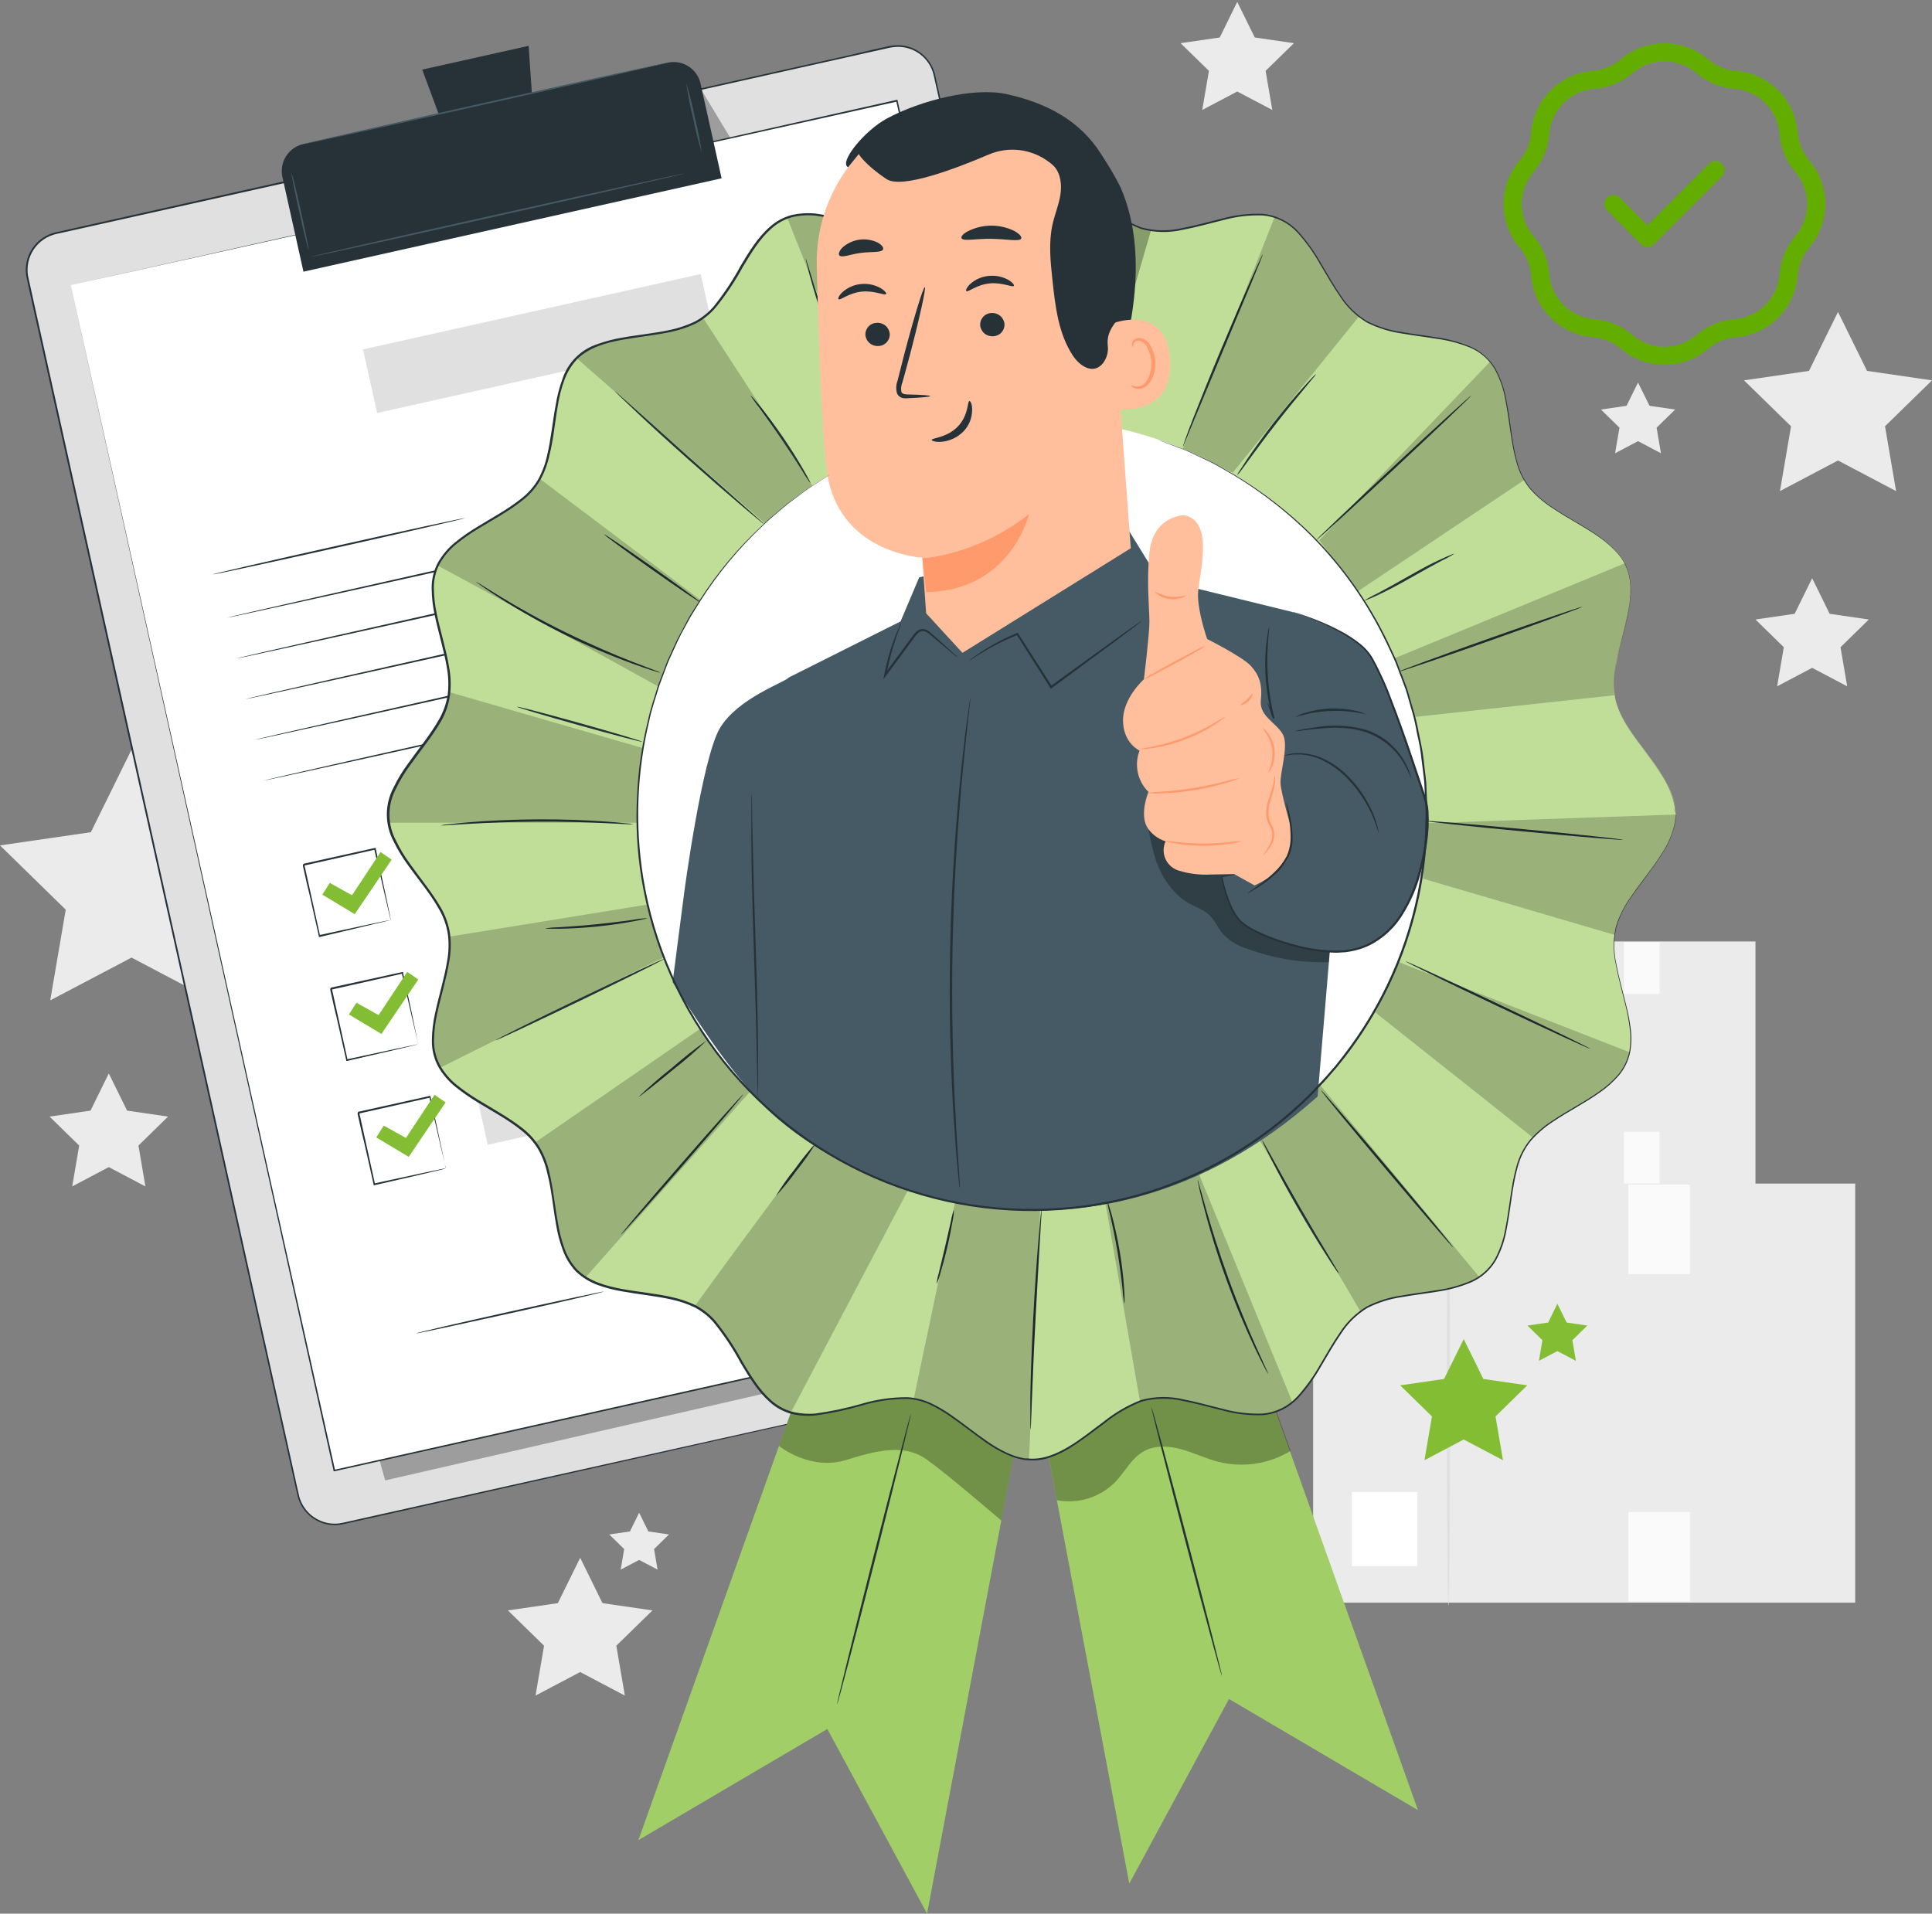 <svg width="213" height="211" viewBox="0 0 213 211" fill="none" xmlns="http://www.w3.org/2000/svg">
<rect x="0" y="0" width="213" height="211" fill="#808080" stroke="none"/>
<path d="M158.9 130.589H193.538V103.806H158.9V130.589Z" fill="#EBEBEB"/>
<path d="M161.369 128.254H165.544V123.526H161.369V128.254Z" fill="white"/>
<path d="M182.974 103.878H179.038V109.592H182.974V103.878Z" fill="#FAFAFA"/>
<path d="M182.974 124.794H179.038V130.508H182.974V124.794Z" fill="#FAFAFA"/>
<path d="M167.543 130.776C167.481 130.776 167.433 124.885 167.433 117.62C167.433 110.355 167.481 104.464 167.543 104.464C167.605 104.464 167.653 110.355 167.653 117.62C167.653 124.885 167.605 130.776 167.543 130.776Z" fill="#E0E0E0"/>
<path d="M144.769 176.712H204.534V130.503H144.769V176.712Z" fill="#EBEBEB"/>
<path d="M149.045 172.676H156.245V164.517H149.045V172.676Z" fill="white"/>
<path d="M186.305 130.623H179.518V140.482H186.305V130.623Z" fill="#FAFAFA"/>
<path d="M186.305 166.713H179.518V176.573H186.305V166.713Z" fill="#FAFAFA"/>
<path d="M159.692 177.029C159.586 177.029 159.5 166.867 159.5 154.33C159.5 141.794 159.586 131.632 159.692 131.632C159.797 131.632 159.879 141.794 159.879 154.33C159.879 166.867 159.797 177.029 159.692 177.029Z" fill="#E0E0E0"/>
<path d="M202.636 34.394L205.838 40.895L213 41.938L207.818 47.002L209.04 54.147L202.636 50.774L196.237 54.147L197.459 47.002L192.277 41.938L199.439 40.895L202.636 34.394Z" fill="#EBEBEB"/>
<path d="M11.994 118.36L14.012 122.459L18.527 123.117L15.263 126.308L16.03 130.815L11.994 128.686L7.962 130.815L8.729 126.308L5.465 123.117L9.98 122.459L11.994 118.36Z" fill="#EBEBEB"/>
<path d="M14.5 82.66L18.977 91.76L28.996 93.216L21.748 100.303L23.459 110.303L14.5 105.584L5.537 110.303L7.248 100.303L0 93.216L10.018 91.76L14.5 82.66Z" fill="#EBEBEB"/>
<path d="M199.789 63.757L201.716 67.678L206.035 68.307L202.914 71.363L203.648 75.673L199.789 73.636L195.925 75.673L196.663 71.363L193.538 68.307L197.857 67.678L199.789 63.757Z" fill="#EBEBEB"/>
<path d="M136.404 0.211L138.336 4.132L142.655 4.762L139.53 7.813L140.268 12.123L136.404 10.09L132.545 12.123L133.284 7.813L130.158 4.762L134.477 4.132L136.404 0.211Z" fill="#EBEBEB"/>
<path d="M180.591 42.178L181.856 44.744L184.68 45.157L182.638 47.156L183.117 49.976L180.591 48.64L178.06 49.976L178.544 47.156L176.502 45.157L179.325 44.744L180.591 42.178Z" fill="#EBEBEB"/>
<path d="M63.965 171.768L66.424 176.765L71.932 177.567L67.948 181.459L68.888 186.956L63.965 184.361L59.042 186.956L59.981 181.459L55.998 177.567L61.501 176.765L63.965 171.768Z" fill="#EBEBEB"/>
<path d="M70.465 166.794L71.481 168.861L73.753 169.192L72.109 170.802L72.498 173.07L70.465 171.998L68.428 173.07L68.816 170.802L67.172 169.192L69.449 168.861L70.465 166.794Z" fill="#EBEBEB"/>
<path d="M161.373 147.652L163.54 152.048L168.377 152.75L164.878 156.176L165.702 161.005L161.373 158.722L157.045 161.005L157.869 156.176L154.37 152.75L159.207 152.048L161.373 147.652Z" fill="#82BD33"/>
<path d="M171.698 143.755L172.719 145.826L175.001 146.157L173.352 147.772L173.74 150.049L171.698 148.973L169.661 150.049L170.049 147.772L168.4 146.157L170.682 145.826L171.698 143.755Z" fill="#82BD33"/>
<path d="M129.727 147.445L37.807 167.982C37.275 168.104 36.724 168.119 36.186 168.026C35.648 167.934 35.133 167.736 34.672 167.443C34.211 167.151 33.812 166.77 33.499 166.322C33.185 165.874 32.963 165.368 32.845 164.834L3.034 30.656C2.916 30.124 2.903 29.574 2.996 29.038C3.09 28.501 3.288 27.988 3.58 27.528C3.872 27.069 4.251 26.671 4.696 26.359C5.141 26.046 5.643 25.825 6.174 25.707L98.095 5.17C98.625 5.051 99.174 5.038 99.71 5.132C100.246 5.226 100.758 5.425 101.217 5.717C101.676 6.009 102.073 6.389 102.385 6.836C102.697 7.282 102.919 7.786 103.037 8.318L132.867 142.496C132.986 143.028 132.999 143.578 132.905 144.114C132.811 144.651 132.613 145.164 132.321 145.624C132.03 146.083 131.65 146.481 131.205 146.794C130.76 147.106 130.258 147.328 129.727 147.445Z" fill="#E0E0E0"/>
<path d="M129.727 147.445L130.034 147.359C130.332 147.261 130.619 147.134 130.892 146.979C131.339 146.715 131.734 146.372 132.057 145.965C132.497 145.408 132.786 144.746 132.896 144.043C132.965 143.618 132.965 143.185 132.896 142.76C132.819 142.313 132.699 141.842 132.594 141.352C132.373 140.391 132.114 139.296 131.874 138.133C131.354 135.804 130.754 133.125 130.077 130.094C127.378 118 123.476 100.501 118.654 78.874C116.257 68.062 113.611 56.218 110.778 43.499C109.366 37.144 107.904 30.577 106.392 23.799C105.641 20.41 104.877 16.974 104.101 13.492C103.708 11.753 103.32 9.999 102.922 8.236C102.706 7.357 102.201 6.576 101.489 6.019C100.777 5.463 99.899 5.162 98.996 5.165C98.546 5.176 98.098 5.24 97.663 5.358L96.321 5.656L93.622 6.261L88.177 7.477L77.094 9.956L54.258 15.073L6.208 25.798C5.192 26.024 4.302 26.633 3.723 27.499C3.143 28.365 2.919 29.422 3.097 30.449C3.533 32.491 4.003 34.538 4.448 36.575C5.356 40.644 6.256 44.688 7.147 48.708L12.42 72.449C15.881 88.013 19.217 103.004 22.395 117.323C25.573 131.642 28.589 145.191 31.417 157.929C31.768 159.531 32.118 161.107 32.467 162.658C32.644 163.436 32.802 164.224 32.989 164.988C33.19 165.74 33.603 166.419 34.178 166.944C34.749 167.46 35.453 167.806 36.21 167.943C36.586 168.004 36.968 168.016 37.346 167.977C37.72 167.929 38.099 167.837 38.473 167.751L42.936 166.756L59.871 162.979L110.98 151.597L124.881 148.512L128.495 147.714L129.727 147.445L128.5 147.733L124.886 148.55L110.984 151.669L59.885 163.119L42.969 166.91L38.506 167.909C38.133 167.991 37.759 168.087 37.365 168.14C36.972 168.18 36.576 168.167 36.186 168.102C35.393 167.964 34.656 167.601 34.062 167.057C33.467 166.513 33.04 165.81 32.831 165.031C32.639 164.258 32.481 163.479 32.303 162.701C31.955 161.141 31.604 159.565 31.249 157.973C28.421 145.254 25.396 131.666 22.213 117.366C19.03 103.066 15.694 88.056 12.228 72.493L6.955 48.756C6.064 44.739 5.164 40.692 4.257 36.614C3.806 34.577 3.341 32.539 2.9 30.478C2.716 29.402 2.952 28.295 3.56 27.389C4.168 26.483 5.1 25.846 6.164 25.611L54.219 14.871L77.07 9.788L88.148 7.313L93.594 6.098L96.297 5.463L97.639 5.165C98.082 5.05 98.538 4.989 98.996 4.983C99.931 4.985 100.84 5.299 101.577 5.876C102.315 6.453 102.84 7.26 103.07 8.169C103.463 9.937 103.856 11.686 104.245 13.43C105.028 16.915 105.798 20.346 106.555 23.722C108.054 30.497 109.513 37.064 110.932 43.423C113.755 56.141 116.382 67.986 118.783 78.801C123.577 100.424 127.46 117.938 130.144 130.037C130.81 133.059 131.405 135.75 131.922 138.075C132.176 139.243 132.402 140.314 132.632 141.299C132.737 141.78 132.857 142.26 132.929 142.707C133.001 143.137 133.001 143.575 132.929 144.005C132.82 144.72 132.526 145.394 132.076 145.96C131.749 146.367 131.351 146.71 130.901 146.974C130.625 147.13 130.333 147.254 130.029 147.344L129.727 147.445Z" fill="#263238"/>
<g opacity="0.3">
<path d="M42.466 163.23L126.218 144.039L123.568 127.582L118.822 118.361L38.703 149.91L42.466 163.23Z" fill="black"/>
</g>
<g opacity="0.3">
<path d="M77.43 10.091L80.598 15.333L81.217 18.11L79.064 18.591L77.43 10.091Z" fill="black"/>
</g>
<path d="M7.804 31.434L36.862 162.129L127.944 141.78L122.747 118.413L98.885 11.085L7.804 31.434Z" fill="white"/>
<path d="M7.804 31.434L98.88 11.008H98.957V11.09C107.039 47.411 117.12 92.736 128.03 141.785V141.886H127.934L36.857 162.225H36.771V162.134C19.663 84.957 7.976 32.217 7.799 31.439C7.976 32.237 19.739 84.961 36.948 162.134L36.838 162.066L127.915 141.708L127.838 141.828C116.942 92.789 106.871 47.464 98.804 11.133L98.9 11.196L7.804 31.434Z" fill="#263238"/>
<path d="M33.447 15.883L73.614 6.913C74.4 6.738 75.222 6.882 75.902 7.315C76.581 7.747 77.061 8.433 77.236 9.22L79.556 19.66L33.456 29.956L31.137 19.525C31.049 19.134 31.039 18.729 31.108 18.334C31.176 17.939 31.322 17.561 31.536 17.223C31.751 16.884 32.03 16.592 32.358 16.362C32.686 16.132 33.056 15.969 33.447 15.883Z" fill="#263238"/>
<path d="M58.279 5.055L46.55 7.674L50.164 17.447L58.999 15.472L58.279 5.055Z" fill="#263238"/>
<path d="M73.619 6.905C73.619 6.958 64.65 9.009 53.563 11.489C42.475 13.968 33.468 15.943 33.454 15.89C33.44 15.837 42.423 13.786 53.52 11.306C64.617 8.827 73.59 6.866 73.619 6.905Z" fill="#455A64"/>
<path d="M34.024 27.566C33.972 27.566 33.507 25.692 32.989 23.357C32.471 21.022 32.088 19.114 32.145 19.1C32.203 19.085 32.663 20.974 33.181 23.314C33.699 25.654 34.077 27.566 34.024 27.566Z" fill="#455A64"/>
<path d="M77.363 16.822C76.977 15.558 76.657 14.275 76.404 12.978C76.087 11.711 75.834 10.428 75.647 9.134C76.031 10.39 76.351 11.665 76.605 12.954C76.923 14.23 77.176 15.521 77.363 16.822Z" fill="#455A64"/>
<path d="M75.536 19.105C75.536 19.157 66.328 21.262 54.948 23.804C43.568 26.346 34.336 28.369 34.312 28.311C34.288 28.253 43.515 26.153 54.924 23.612C66.332 21.07 75.507 19.052 75.536 19.105Z" fill="#455A64"/>
<path d="M51.276 57.122C51.276 57.179 45.069 58.611 37.375 60.331C29.682 62.051 23.474 63.392 23.441 63.339C23.407 63.286 29.672 61.85 37.342 60.134C45.011 58.419 51.262 57.069 51.276 57.122Z" fill="#263238"/>
<path d="M97.635 51.889C97.635 51.946 81.399 55.622 61.348 60.1C41.296 64.579 25.022 68.168 25.013 68.115C25.003 68.062 41.243 64.382 61.304 59.903C81.365 55.425 97.625 51.836 97.635 51.889Z" fill="#263238"/>
<path d="M98.636 56.396C98.636 56.449 82.396 60.125 62.345 64.608C42.293 69.091 26.024 72.675 26.01 72.618C25.995 72.56 42.245 68.889 62.301 64.411C82.358 59.932 98.622 56.329 98.636 56.396Z" fill="#263238"/>
<path d="M99.633 60.874C99.633 60.927 83.398 64.603 63.346 69.081C43.295 73.559 27.021 77.153 27.007 77.096C26.992 77.038 43.242 73.367 63.303 68.884C83.364 64.401 99.619 60.821 99.633 60.874Z" fill="#263238"/>
<path d="M100.631 65.367C100.631 65.42 84.395 69.096 64.344 73.574C44.292 78.052 28.018 81.641 28.009 81.588C27.999 81.536 44.24 77.86 64.3 73.377C84.361 68.894 100.621 65.309 100.631 65.367Z" fill="#263238"/>
<path d="M101.633 69.85C101.633 69.907 85.392 73.583 65.341 78.061C45.289 82.54 29.011 86.134 29.011 86.081C29.011 86.028 45.246 82.352 65.302 77.869C85.359 73.386 101.618 69.802 101.633 69.85Z" fill="#263238"/>
<path d="M43.089 101.471C43.07 101.423 43.055 101.373 43.046 101.322L42.94 100.895C42.849 100.506 42.72 99.963 42.562 99.285C42.241 97.897 41.79 95.946 41.253 93.61L41.359 93.678L33.497 95.446C33.497 95.446 33.641 95.22 33.574 95.326V95.359V95.427L33.603 95.561L33.665 95.83L33.78 96.364C33.861 96.719 33.938 97.07 34.015 97.421C34.168 98.113 34.322 98.795 34.465 99.458C34.758 100.779 35.031 102.029 35.285 103.177L35.18 103.11L40.86 101.885L42.475 101.548L42.907 101.467L43.06 101.438C43.06 101.438 43.022 101.438 42.926 101.481L42.519 101.582L40.937 101.957L35.242 103.316H35.156V103.23L34.322 99.516C34.173 98.853 34.02 98.17 33.842 97.478C33.766 97.128 33.684 96.777 33.608 96.421C33.564 96.248 33.526 96.066 33.488 95.888L33.425 95.619L33.397 95.484V95.417V95.383V95.359C33.329 95.47 33.488 95.215 33.473 95.239L41.339 93.495H41.426V93.582L42.662 99.347C42.801 100.02 42.912 100.558 42.993 100.943C43.027 101.116 43.051 101.25 43.075 101.361C43.084 101.397 43.089 101.434 43.089 101.471Z" fill="#263238"/>
<path d="M101.523 82.045L46.678 94.293L47.697 98.88L102.542 86.632L101.523 82.045Z" fill="#E0E0E0"/>
<path d="M46.128 115.146C46.109 115.096 46.095 115.045 46.084 114.993C46.056 114.882 46.022 114.738 45.979 114.565C45.888 114.176 45.758 113.638 45.6 112.96C45.279 111.567 44.828 109.597 44.292 107.281L44.397 107.348L36.536 109.116C36.536 109.145 36.68 108.89 36.612 109.001V109.025V109.058V109.126L36.641 109.26L36.703 109.529C36.742 109.712 36.78 109.89 36.823 110.067L37.053 111.12C37.207 111.816 37.36 112.494 37.504 113.157C37.797 114.478 38.07 115.728 38.324 116.876L38.218 116.809L43.903 115.588L45.514 115.252L45.945 115.166C45.995 115.152 46.047 115.143 46.099 115.142L45.969 115.18L45.557 115.281L43.975 115.66L38.257 116.982H38.17V116.895L37.336 113.181C37.188 112.518 37.034 111.836 36.857 111.144C36.78 110.798 36.699 110.442 36.622 110.091C36.584 109.914 36.541 109.736 36.502 109.553L36.44 109.284L36.411 109.15V109.082V109.025L36.488 108.9L44.349 107.18H44.435V107.261C44.944 109.63 45.394 111.586 45.672 113.027C45.811 113.7 45.922 114.238 46.003 114.623C46.036 114.796 46.06 114.93 46.084 115.041C46.103 115.074 46.118 115.109 46.128 115.146Z" fill="#263238"/>
<path d="M104.559 95.715L49.714 107.963L50.733 112.55L105.578 100.302L104.559 95.715Z" fill="#E0E0E0"/>
<path d="M49.167 128.816C49.167 128.816 49.167 128.758 49.124 128.662C49.081 128.566 49.062 128.408 49.019 128.235C48.928 127.845 48.798 127.307 48.64 126.63C48.319 125.241 47.868 123.266 47.331 120.95L47.437 121.018L39.556 122.786C39.556 122.815 39.7 122.56 39.633 122.671V122.704V122.738V122.805L39.662 122.94L39.724 123.209C39.763 123.391 39.801 123.569 39.844 123.747L40.074 124.799C40.227 125.496 40.381 126.173 40.525 126.836L41.344 130.555L41.239 130.493L46.924 129.268L48.535 128.931L48.966 128.845C49.017 128.839 49.068 128.839 49.119 128.845L48.99 128.883L48.578 128.984L46.996 129.364L41.277 130.685H41.191V130.599C40.937 129.455 40.654 128.196 40.357 126.884C40.208 126.221 40.055 125.544 39.877 124.847C39.801 124.501 39.719 124.15 39.643 123.795C39.604 123.617 39.561 123.439 39.523 123.262L39.465 122.992L39.432 122.858V122.786V122.704C39.365 122.81 39.523 122.555 39.508 122.584L47.375 120.84H47.461V120.926L48.698 126.692C48.837 127.365 48.947 127.903 49.028 128.292C49.062 128.461 49.091 128.595 49.11 128.706C49.134 128.74 49.153 128.777 49.167 128.816Z" fill="#263238"/>
<path d="M107.597 109.39L52.752 121.639L53.771 126.225L108.616 113.977L107.597 109.39Z" fill="#E0E0E0"/>
<path d="M35.534 98.646L36.359 97.349L38.808 98.713L41.958 93.947L43.18 94.788L39.11 100.794L35.534 98.646Z" fill="#82BD33"/>
<path d="M38.473 111.859L39.297 110.562L41.742 111.927L44.896 107.16L46.114 108.001L42.049 114.007L38.473 111.859Z" fill="#82BD33"/>
<path d="M41.483 125.41L42.308 124.112L44.757 125.472L47.907 120.71L49.129 121.551L45.059 127.558L41.483 125.41Z" fill="#82BD33"/>
<path d="M66.591 142.405C66.591 142.462 61.971 143.543 56.247 144.807C50.524 146.071 45.874 147.075 45.864 147.022C45.855 146.969 50.48 145.888 56.204 144.62C61.927 143.351 66.577 142.356 66.591 142.405Z" fill="#263238"/>
<path d="M76.917 139.935C75.666 140.321 74.396 140.642 73.111 140.896C71.846 141.211 70.566 141.463 69.276 141.65C70.526 141.265 71.795 140.944 73.078 140.689C75.182 140.223 76.908 139.882 76.917 139.935Z" fill="#263238"/>
<path d="M111.114 129.148C111.114 129.201 106.958 130.181 101.809 131.329C96.661 132.478 92.472 133.367 92.462 133.314C92.452 133.261 96.613 132.285 101.766 131.132C106.919 129.979 111.104 129.095 111.114 129.148Z" fill="#263238"/>
<path d="M106.666 141.794C106.666 141.794 106.709 141.665 106.757 141.415C106.82 141.045 106.801 140.666 106.699 140.305C106.529 139.734 106.308 139.179 106.038 138.647C105.656 137.942 105.432 137.161 105.381 136.36C105.393 135.867 105.507 135.382 105.716 134.936C105.926 134.49 106.227 134.093 106.599 133.77C107.035 133.407 107.556 133.162 108.113 133.059C108.671 132.956 109.245 132.997 109.782 133.179C110.371 133.359 110.897 133.704 111.296 134.174C111.509 134.427 111.635 134.742 111.656 135.072C111.661 135.25 111.61 135.425 111.509 135.571C111.408 135.717 111.263 135.827 111.095 135.884C110.782 135.986 110.461 136.065 110.136 136.12L109.178 136.317C108.535 136.447 107.883 136.562 107.212 136.648C105.913 136.836 104.593 136.844 103.291 136.672C102.703 136.545 102.089 136.645 101.57 136.951C101.158 137.367 100.81 137.841 100.535 138.359C100.368 138.614 100.136 138.819 99.864 138.955C99.587 139.077 99.273 139.091 98.987 138.993C98.493 138.773 98.024 138.503 97.587 138.186C97.384 138.051 97.153 137.963 96.911 137.931C96.685 137.906 96.457 137.962 96.269 138.09C95.937 138.394 95.663 138.755 95.459 139.156C95.24 139.501 94.943 139.787 94.591 139.991C94.238 140.195 93.842 140.311 93.436 140.329C92.821 140.354 92.22 140.14 91.758 139.733C91.468 139.481 91.24 139.166 91.092 138.811C91.04 138.689 91.003 138.561 90.981 138.431C90.981 138.431 91.025 138.561 91.13 138.796C91.285 139.136 91.517 139.435 91.806 139.671C92.257 140.053 92.836 140.249 93.426 140.218C93.814 140.198 94.191 140.084 94.525 139.886C94.859 139.688 95.14 139.411 95.344 139.08C95.554 138.659 95.84 138.282 96.187 137.965C96.406 137.813 96.67 137.743 96.935 137.768C97.197 137.807 97.449 137.9 97.673 138.042C98.104 138.347 98.563 138.609 99.044 138.825C99.29 138.908 99.559 138.896 99.797 138.791C100.041 138.67 100.245 138.482 100.386 138.248C100.671 137.717 101.033 137.232 101.46 136.807C101.726 136.617 102.036 136.501 102.361 136.471C102.68 136.437 103.001 136.437 103.32 136.471C104.608 136.638 105.912 136.63 107.198 136.447C107.859 136.36 108.507 136.24 109.149 136.115L110.108 135.923C110.415 135.866 110.719 135.79 111.018 135.697C111.15 135.655 111.264 135.572 111.343 135.459C111.423 135.346 111.464 135.21 111.459 135.072C111.438 134.785 111.327 134.511 111.143 134.289C110.765 133.838 110.266 133.505 109.705 133.328C109.197 133.155 108.653 133.115 108.124 133.21C107.596 133.306 107.101 133.535 106.685 133.876C106.328 134.181 106.038 134.557 105.835 134.981C105.632 135.404 105.52 135.866 105.506 136.336C105.549 137.119 105.758 137.884 106.119 138.58C106.385 139.119 106.598 139.682 106.757 140.262C106.851 140.633 106.859 141.021 106.781 141.396C106.758 141.533 106.72 141.666 106.666 141.794Z" fill="#263238"/>
<path d="M116.574 135.644C116.493 135.677 116.41 135.703 116.325 135.721L115.596 135.894L112.921 136.514C110.668 137.042 107.552 137.782 104.125 138.652C100.698 139.522 97.606 140.363 95.377 140.978L92.731 141.708L92.007 141.9C91.924 141.926 91.839 141.946 91.753 141.958C91.83 141.916 91.912 141.884 91.997 141.862L92.707 141.636C93.325 141.439 94.222 141.156 95.334 140.843C97.563 140.19 100.645 139.33 104.077 138.441C107.509 137.552 110.625 136.85 112.892 136.365C114.024 136.12 114.944 135.928 115.582 135.803L116.315 135.663C116.4 135.649 116.487 135.643 116.574 135.644Z" fill="#263238"/>
<path d="M77.252 30.213L40.023 38.527L41.581 45.538L78.81 37.224L77.252 30.213Z" fill="#E0E0E0"/>
<path d="M112.471 143.99L124.502 207.689L135.494 187.331L156.327 199.588L134.209 137.561L112.471 143.99Z" fill="#A1CE66"/>
<g opacity="0.3">
<path d="M116.521 165.416C117.666 165.632 118.847 165.566 119.96 165.224C121.074 164.881 122.089 164.273 122.916 163.45C124.014 162.316 124.742 160.769 126.123 160.01C127.364 159.328 128.893 159.424 130.26 159.803C131.626 160.183 132.91 160.812 134.277 161.168C135.625 161.512 137.027 161.584 138.403 161.38C139.779 161.175 141.101 160.698 142.291 159.976L138.821 150.318L122.715 148.3L115.045 157.55L116.521 165.416Z" fill="black"/>
</g>
<path d="M134.712 184.803C134.645 184.803 132.853 178.201 130.71 170.028C128.567 161.855 126.875 155.205 126.952 155.19C127.028 155.176 128.807 161.783 130.95 169.966C133.092 178.149 134.78 184.784 134.712 184.803Z" fill="#263238"/>
<path d="M114.235 147.305L102.208 211L91.212 190.641L70.379 202.899L92.496 140.876L114.235 147.305Z" fill="#A1CE66"/>
<g opacity="0.3">
<path d="M85.881 159.428C85.881 159.428 89.303 162.249 93.383 160.952C97.462 159.654 99.998 159.376 102.208 160.952C104.417 162.528 110.395 167.655 110.395 167.655L111.78 160.308L103.751 149.256L95.372 150.952L89.409 151.534L87.189 155.748L85.881 159.428Z" fill="black"/>
</g>
<path d="M184.752 89.809C184.752 94.379 178.928 98.314 178.074 102.634C177.197 107.083 181.061 112.95 179.369 117.049C177.677 121.147 170.74 122.618 168.281 126.322C165.822 130.027 167.117 136.965 163.967 140.127C160.818 143.289 153.901 141.958 150.195 144.451C146.49 146.945 145.1 153.835 140.944 155.565C136.86 157.261 131.007 153.389 126.563 154.268C122.249 155.123 118.328 160.961 113.769 160.961C109.211 160.961 105.28 155.123 100.971 154.268C96.532 153.389 90.679 157.261 86.59 155.565C82.501 153.869 81.039 146.916 77.344 144.451C73.648 141.986 66.726 143.284 63.567 140.127C60.408 136.97 61.741 130.036 59.253 126.322C56.765 122.608 49.891 121.215 48.17 117.049C46.449 112.883 50.342 107.088 49.464 102.634C48.611 98.309 42.782 94.379 42.782 89.809C42.782 85.24 48.611 81.3 49.464 76.98C50.342 72.531 46.473 66.664 48.17 62.565C49.867 58.467 56.798 56.996 59.253 53.297C61.707 49.597 60.418 42.654 63.567 39.487C66.716 36.321 73.633 37.656 77.344 35.163C81.054 32.669 82.434 25.779 86.59 24.054C90.746 22.329 96.527 26.23 100.971 25.351C105.285 24.496 109.211 18.653 113.769 18.653C118.328 18.653 122.254 24.496 126.563 25.351C131.002 26.23 136.855 22.353 140.944 24.054C145.1 25.779 146.5 32.703 150.195 35.163C153.891 37.623 160.813 36.33 163.967 39.487C167.121 42.644 165.793 49.578 168.281 53.297C170.769 57.016 177.643 58.399 179.369 62.565C181.094 66.731 177.197 72.526 178.074 76.98C178.928 81.3 184.752 85.225 184.752 89.809Z" fill="#C1DE99"/>
<path d="M97.16 49.924C97.16 49.924 97.108 49.861 97.031 49.727C96.954 49.592 96.834 49.376 96.705 49.141C96.422 48.631 96.034 47.882 95.574 46.95C94.648 45.085 93.45 42.462 92.295 39.502C91.14 36.542 90.253 33.794 89.673 31.814C89.385 30.81 89.165 29.998 89.026 29.412C88.963 29.152 88.911 28.931 88.872 28.758C88.847 28.684 88.835 28.606 88.834 28.527C88.871 28.597 88.9 28.672 88.92 28.748L89.117 29.387C89.304 29.978 89.548 30.776 89.841 31.742C90.464 33.726 91.379 36.451 92.525 39.43C93.671 42.409 94.85 45.008 95.732 46.892L96.791 49.117L97.074 49.722C97.109 49.786 97.138 49.854 97.16 49.924Z" fill="#263238"/>
<path d="M103.478 47.516C103.394 47.349 103.331 47.171 103.291 46.988C103.19 46.642 103.056 46.137 102.898 45.513C102.582 44.268 102.188 42.529 101.834 40.597C101.479 38.666 101.23 36.902 101.086 35.624C101.009 34.985 100.961 34.466 100.933 34.106C100.911 33.921 100.911 33.733 100.933 33.548C100.988 33.727 101.025 33.91 101.043 34.096L101.273 35.6C101.465 36.873 101.752 38.627 102.093 40.554C102.433 42.481 102.812 44.22 103.08 45.474C103.209 46.06 103.315 46.56 103.401 46.964C103.445 47.145 103.471 47.33 103.478 47.516Z" fill="#263238"/>
<path d="M114.622 46.406C114.55 46.406 114.373 41.015 114.224 34.37C114.076 27.724 114.009 22.328 114.076 22.324C114.143 22.319 114.325 27.71 114.474 34.365C114.622 41.02 114.689 46.406 114.622 46.406Z" fill="#263238"/>
<path d="M125.84 35.331C125.907 35.331 125.13 38.046 124.109 41.352C123.088 44.658 122.192 47.315 122.144 47.295C122.096 47.276 122.853 44.581 123.874 41.275C124.895 37.969 125.768 35.312 125.84 35.331Z" fill="#263238"/>
<path d="M130.413 49.261C130.422 49.181 130.443 49.103 130.475 49.03L130.691 48.396C130.883 47.848 131.17 47.06 131.554 46.089C132.307 44.167 133.38 41.481 134.607 38.55C135.835 35.619 136.975 32.981 137.814 31.079C138.227 30.156 138.567 29.397 138.826 28.83L139.109 28.224C139.18 28.09 139.219 28.018 139.228 28.023C139.211 28.098 139.187 28.172 139.156 28.244L138.912 28.868L137.977 31.151C137.158 33.102 136.06 35.735 134.837 38.651C133.615 41.568 132.532 44.201 131.717 46.157L130.782 48.434L130.519 49.049C130.492 49.124 130.457 49.195 130.413 49.261Z" fill="#263238"/>
<path d="M136.386 52.393C136.459 52.223 136.55 52.062 136.659 51.913C136.851 51.605 137.138 51.168 137.493 50.635C138.212 49.573 139.247 48.122 140.451 46.575C141.654 45.027 142.809 43.691 143.662 42.73C144.089 42.25 144.444 41.87 144.693 41.611C144.813 41.467 144.95 41.338 145.1 41.227C145.008 41.391 144.895 41.542 144.765 41.678C144.506 41.995 144.18 42.385 143.806 42.846C142.986 43.836 141.86 45.205 140.657 46.752C139.454 48.3 138.404 49.727 137.646 50.764L136.75 51.99C136.643 52.136 136.521 52.272 136.386 52.393Z" fill="#263238"/>
<path d="M145.12 59.553C145.072 59.505 148.868 55.892 153.59 51.485C158.311 47.079 162.185 43.548 162.218 43.596C162.252 43.644 158.474 47.262 153.748 51.668C149.022 56.074 145.168 59.606 145.12 59.553Z" fill="#263238"/>
<path d="M160.353 61.047C159.89 61.34 159.41 61.603 158.915 61.835C158.013 62.315 156.791 62.983 155.439 63.757C154.087 64.531 152.841 65.174 151.916 65.607C151.437 65.823 151.082 65.991 150.814 66.087C150.682 66.156 150.542 66.204 150.396 66.231C150.859 65.938 151.339 65.675 151.835 65.443C152.736 64.963 153.958 64.295 155.31 63.521C156.662 62.748 157.908 62.08 158.833 61.672C159.312 61.455 159.667 61.287 159.936 61.191C160.066 61.121 160.207 61.072 160.353 61.047Z" fill="#263238"/>
<path d="M174.442 66.904C174.466 66.971 169.95 68.624 164.375 70.599C158.8 72.574 154.232 74.116 154.213 74.054C154.194 73.992 158.7 72.334 164.279 70.359C169.859 68.384 174.418 66.842 174.442 66.904Z" fill="#263238"/>
<path d="M178.928 92.596C178.928 92.664 174.015 92.255 167.97 91.678C161.926 91.102 157.027 90.578 157.036 90.506C157.046 90.434 161.945 90.852 167.994 91.429C174.044 92.005 178.933 92.529 178.928 92.596Z" fill="#263238"/>
<path d="M175.319 115.641C175.29 115.703 170.703 113.589 165.075 110.927C159.447 108.265 154.908 106.05 154.937 105.988C154.965 105.925 159.553 108.035 165.18 110.701C170.808 113.368 175.347 115.578 175.319 115.641Z" fill="#263238"/>
<path d="M160.228 137.566C160.176 137.609 156.873 133.76 152.842 128.975C148.81 124.189 145.589 120.263 145.651 120.22C145.714 120.177 149.007 124.021 153.038 128.811C157.069 133.602 160.281 137.518 160.228 137.566Z" fill="#263238"/>
<path d="M147.631 140.483C147.482 140.316 147.349 140.136 147.233 139.945C146.989 139.589 146.643 139.065 146.231 138.417C145.397 137.115 144.28 135.293 143.101 133.251C141.922 131.209 140.915 129.326 140.225 127.966C139.875 127.279 139.592 126.721 139.41 126.332C139.302 126.134 139.212 125.927 139.142 125.712C139.277 125.892 139.396 126.083 139.496 126.284C139.726 126.707 140.024 127.245 140.383 127.884C141.126 129.234 142.162 131.099 143.336 133.141C144.51 135.183 145.603 137.014 146.399 138.335C146.773 138.969 147.089 139.493 147.334 139.906C147.454 140.087 147.553 140.28 147.631 140.483Z" fill="#263238"/>
<path d="M139.807 151.486C139.807 151.486 139.76 151.423 139.683 151.289L139.371 150.703C139.098 150.189 138.729 149.439 138.288 148.507C137.406 146.638 136.27 144.014 135.191 141.045C134.113 138.075 133.298 135.336 132.795 133.357C132.531 132.357 132.315 131.541 132.21 130.978C132.157 130.719 132.114 130.498 132.076 130.325C132.056 130.249 132.045 130.172 132.042 130.094C132.081 130.163 132.109 130.238 132.123 130.315L132.306 130.954C132.473 131.55 132.694 132.343 132.962 133.309C133.528 135.293 134.367 138.022 135.445 140.997C136.524 143.971 137.626 146.58 138.47 148.468L139.477 150.693C139.582 150.933 139.673 151.135 139.75 151.299C139.777 151.358 139.796 151.421 139.807 151.486Z" fill="#263238"/>
<path d="M123.961 143.755C123.857 143.202 123.788 142.644 123.755 142.083C123.645 141.05 123.467 139.623 123.208 138.061C122.949 136.499 122.647 135.096 122.417 134.083C122.267 133.54 122.151 132.988 122.072 132.43C122.144 132.563 122.198 132.705 122.235 132.853C122.331 133.131 122.451 133.535 122.59 134.039C122.863 135.044 123.189 136.442 123.453 138.023C123.682 139.362 123.842 140.712 123.932 142.068C123.966 142.587 123.985 143.029 123.985 143.303C123.997 143.454 123.989 143.606 123.961 143.755Z" fill="#263238"/>
<path d="M113.592 157.588C113.581 157.507 113.581 157.425 113.592 157.343C113.592 157.151 113.592 156.916 113.592 156.637C113.592 156.022 113.592 155.133 113.592 154.037C113.631 151.842 113.731 148.814 113.904 145.475C114.076 142.136 114.292 139.108 114.47 136.922C114.556 135.827 114.637 134.943 114.7 134.332C114.733 134.054 114.757 133.818 114.776 133.631C114.782 133.547 114.798 133.465 114.824 133.386C114.835 133.469 114.835 133.553 114.824 133.636C114.824 133.823 114.824 134.058 114.791 134.342C114.752 134.991 114.704 135.865 114.642 136.932C114.513 139.156 114.34 142.164 114.163 145.485C113.985 148.805 113.861 151.851 113.779 154.042C113.741 155.109 113.707 155.964 113.683 156.637C113.683 156.92 113.655 157.151 113.645 157.343C113.64 157.427 113.622 157.51 113.592 157.588Z" fill="#263238"/>
<path d="M105.166 133.386C105.162 133.8 105.114 134.212 105.022 134.616C104.897 135.365 104.696 136.398 104.432 137.528C104.168 138.657 103.89 139.675 103.67 140.411C103.574 140.812 103.435 141.202 103.253 141.573C103.296 141.163 103.377 140.757 103.497 140.363L104.188 137.48C104.437 136.398 104.667 135.418 104.849 134.597C104.916 134.184 105.022 133.778 105.166 133.386Z" fill="#263238"/>
<path d="M89.927 126.068C89.299 127.109 88.599 128.104 87.832 129.047C87.129 130.039 86.362 130.985 85.536 131.877C86.163 130.835 86.863 129.84 87.631 128.898C88.331 127.903 89.098 126.958 89.927 126.068Z" fill="#263238"/>
<path d="M81.936 120.667C81.984 120.71 79.012 124.213 75.292 128.485C71.573 132.756 68.51 136.173 68.457 136.139C68.404 136.105 71.381 132.593 75.101 128.321C78.82 124.05 81.883 120.619 81.936 120.667Z" fill="#263238"/>
<path d="M77.933 114.704C76.757 115.841 75.524 116.915 74.237 117.923C72.152 119.644 70.426 120.999 70.402 120.946C71.579 119.812 72.812 118.739 74.098 117.731C75.325 116.658 76.605 115.648 77.933 114.704Z" fill="#263238"/>
<path d="M73.255 105.714C73.284 105.776 69.142 107.842 63.999 110.322C58.855 112.801 54.67 114.766 54.637 114.704C54.603 114.641 58.75 112.58 63.893 110.096C69.037 107.612 73.226 105.651 73.255 105.714Z" fill="#263238"/>
<path d="M71.376 101.231C71.238 101.292 71.093 101.334 70.944 101.356C70.661 101.423 70.254 101.51 69.751 101.601C68.739 101.793 67.33 102.005 65.767 102.163C64.204 102.322 62.781 102.389 61.75 102.403C61.237 102.403 60.82 102.403 60.533 102.403C60.383 102.413 60.232 102.399 60.087 102.36C60.637 102.284 61.191 102.241 61.745 102.23C62.771 102.168 64.185 102.072 65.743 101.913C67.301 101.755 68.706 101.572 69.722 101.433C70.268 101.326 70.82 101.259 71.376 101.231Z" fill="#263238"/>
<path d="M69.856 90.876C69.577 90.899 69.297 90.899 69.018 90.876L66.736 90.761C64.819 90.665 62.153 90.578 59.215 90.593C56.276 90.607 53.611 90.727 51.689 90.843L49.412 90.982C49.134 91.014 48.853 91.023 48.573 91.011C48.846 90.945 49.123 90.903 49.403 90.886C49.939 90.823 50.716 90.746 51.675 90.665C53.592 90.506 56.267 90.362 59.21 90.343C62.153 90.324 64.823 90.444 66.75 90.583C67.709 90.655 68.49 90.722 69.027 90.78C69.305 90.793 69.583 90.825 69.856 90.876Z" fill="#263238"/>
<path d="M70.796 81.785C70.796 81.852 67.675 81.04 63.864 79.974C60.054 78.907 56.981 77.994 57 77.927C57.019 77.859 60.121 78.667 63.931 79.733C67.742 80.8 70.815 81.718 70.796 81.785Z" fill="#263238"/>
<path d="M72.804 74.174C72.727 74.17 72.651 74.154 72.579 74.126L71.942 73.934C71.395 73.761 70.604 73.492 69.641 73.141C67.123 72.215 64.656 71.156 62.249 69.97C59.843 68.783 57.502 67.467 55.236 66.03C54.369 65.478 53.673 65.016 53.204 64.685L52.667 64.295C52.547 64.204 52.485 64.156 52.489 64.147C52.562 64.176 52.631 64.213 52.696 64.257L53.261 64.603C53.741 64.91 54.45 65.348 55.327 65.881C57.087 66.948 59.55 68.356 62.359 69.725C65.168 71.094 67.786 72.209 69.703 72.959C70.662 73.329 71.433 73.622 71.975 73.824L72.594 74.059C72.667 74.092 72.737 74.13 72.804 74.174Z" fill="#263238"/>
<path d="M77.315 66.487C77.277 66.539 74.851 64.896 71.898 62.811C68.946 60.725 66.582 58.991 66.626 58.933C66.669 58.875 69.089 60.523 72.047 62.609C75.005 64.694 77.353 66.443 77.315 66.487Z" fill="#263238"/>
<path d="M67.78 43.144C67.78 43.144 67.847 43.182 67.962 43.274L68.442 43.697L70.21 45.263L76.016 50.457L81.844 55.623L83.608 57.194L84.088 57.631C84.146 57.679 84.197 57.734 84.241 57.794C84.241 57.794 84.174 57.761 84.054 57.669L83.575 57.271C83.139 56.92 82.52 56.401 81.758 55.757C80.234 54.469 78.153 52.667 75.876 50.645C73.6 48.622 71.562 46.757 70.124 45.393C69.396 44.711 68.811 44.158 68.408 43.764L67.953 43.312C67.838 43.206 67.771 43.149 67.78 43.144Z" fill="#263238"/>
<path d="M82.731 43.581C82.731 43.581 82.861 43.687 83.057 43.913C83.254 44.138 83.537 44.47 83.868 44.874C84.534 45.71 85.421 46.892 86.341 48.237C87.261 49.582 88.033 50.841 88.565 51.769C88.834 52.249 89.044 52.61 89.179 52.874C89.262 53.005 89.326 53.148 89.371 53.297C89.019 52.838 88.699 52.357 88.412 51.855C87.841 50.952 87.046 49.717 86.13 48.372C85.215 47.026 84.352 45.839 83.733 44.979C83.372 44.534 83.037 44.067 82.731 43.581Z" fill="#263238"/>
<g opacity="0.2">
<path d="M63.572 39.492L84.429 57.794L89.611 53.638L77.512 35.052C77.512 35.052 76.582 35.734 74.156 36.426C71.841 37.094 64.962 37.272 63.572 39.492Z" fill="black"/>
</g>
<g opacity="0.2">
<path d="M86.787 24.01L96.969 49.558L103.478 47.516L101.307 25.356C101.307 25.356 100.19 25.62 97.702 25.303C95.291 24.995 89.448 22.703 86.787 24.01Z" fill="black"/>
</g>
<g opacity="0.3">
<path d="M113.938 18.663L114.623 46.407L120.72 46.7L126.894 25.404C125.612 25.149 124.392 24.643 123.304 23.915C121.195 22.56 116.89 18.437 113.938 18.663Z" fill="black"/>
</g>
<g opacity="0.2">
<path d="M140.532 23.905L130.413 49.482L135.906 52.12L149.832 34.889C148.785 34.003 147.892 32.949 147.19 31.77C145.877 29.642 143.614 24.755 140.532 23.905Z" fill="black"/>
</g>
<g opacity="0.2">
<path d="M164.298 39.862L145.45 59.562L149.649 65.237L168.066 52.917C167.459 51.797 167.049 50.582 166.853 49.323C166.412 46.92 166.35 42.557 164.298 39.862Z" fill="black"/>
</g>
<g opacity="0.2">
<path d="M179.178 62.09L153.796 72.56L155.9 79.061L177.984 76.659C177.984 76.659 177.845 75.976 178.137 73.482C178.415 71.066 180.966 65.665 179.178 62.09Z" fill="black"/>
</g>
<g opacity="0.2">
<path d="M184.8 89.81L157.127 90.771L156.896 96.887L177.988 103.076C178.128 102.195 178.41 101.344 178.822 100.553C180.394 97.613 184.8 93.461 184.8 89.81Z" fill="black"/>
</g>
<g opacity="0.2">
<path d="M179.695 116.035L154.218 106.084L151.644 111.653L168.982 125.41C169.893 124.535 170.902 123.767 171.987 123.122C174.096 121.772 179.11 119.586 179.695 116.035Z" fill="black"/>
</g>
<g opacity="0.2">
<path d="M142.223 115.641L135.915 120.927C136.394 121.407 144.797 135.745 149.979 144.596C150.047 144.538 150.117 144.483 150.19 144.432C153.598 142.145 159.667 143.063 163.089 140.8L142.223 115.641Z" fill="black"/>
<path d="M130.633 125.674L121.219 128.893L125.677 154.513C125.966 154.411 126.263 154.329 126.564 154.268C131.002 153.389 136.855 157.262 140.944 155.565C141.504 155.325 142.024 155.001 142.488 154.604L130.633 125.674Z" fill="black"/>
<path d="M113.443 160.952L114.943 127.481L106.794 125.41L100.74 154.239L100.961 154.278C105.179 155.099 109.019 160.664 113.443 160.952Z" fill="black"/>
<path d="M92.975 121.796C92.975 121.796 82.218 136.24 76.591 144.015C76.851 144.146 77.104 144.292 77.348 144.452C81.044 146.931 82.439 153.836 86.595 155.566C86.787 155.643 86.983 155.705 87.18 155.763L102.207 127.25L92.975 121.796Z" fill="black"/>
<path d="M81.936 110.168L58.994 125.972C59.08 126.087 59.176 126.198 59.253 126.318C61.746 130.047 60.418 136.961 63.567 140.123C63.858 140.409 64.179 140.662 64.526 140.877C72.632 131.719 87.185 115.276 87.712 114.704L81.936 110.168Z" fill="black"/>
<path d="M76.677 98.881L49.55 103.273C49.986 107.636 46.554 113.142 48.17 117.044C48.267 117.282 48.384 117.512 48.52 117.731C58.011 112.993 77.842 103.139 78.666 103.086L76.677 98.881Z" fill="black"/>
<path d="M75.196 83.736L49.556 76.322C49.532 76.543 49.503 76.764 49.464 76.981C48.611 81.305 42.782 85.24 42.782 89.81C42.783 90.114 42.809 90.418 42.859 90.718H74.156L75.196 83.736Z" fill="black"/>
<path d="M48.275 62.369C57.862 67.515 76.591 77.927 76.591 77.927L81.202 69.148L59.545 52.812C59.449 52.98 59.358 53.153 59.252 53.292C56.813 56.939 50.135 58.361 48.275 62.369Z" fill="black"/>
</g>
<path d="M184.752 89.809L184.723 89.502C184.712 89.201 184.67 88.901 184.599 88.608C184.32 87.456 183.832 86.365 183.161 85.389C182.336 84.063 181.09 82.578 179.805 80.699C179.08 79.7 178.523 78.588 178.156 77.408C177.844 76.03 177.844 74.6 178.156 73.223C178.425 71.757 178.861 70.249 179.239 68.648C179.618 67.048 179.973 65.319 179.618 63.55C179.417 62.655 179.008 61.821 178.425 61.114C177.798 60.395 177.083 59.759 176.296 59.221C174.705 58.087 172.874 57.184 171.124 56.002C170.219 55.417 169.397 54.712 168.679 53.907C167.975 53.033 167.464 52.019 167.179 50.933C166.565 48.746 166.426 46.411 165.961 44.076C165.758 42.887 165.358 41.74 164.777 40.684C164.147 39.62 163.19 38.789 162.05 38.315C160.873 37.841 159.641 37.518 158.383 37.354C157.113 37.142 155.809 36.993 154.505 36.763C153.169 36.57 151.874 36.159 150.67 35.547C149.477 34.828 148.466 33.841 147.717 32.664C146.922 31.521 146.236 30.291 145.507 29.075C144.81 27.831 143.973 26.67 143.015 25.615C142.027 24.548 140.679 23.885 139.233 23.756C137.755 23.701 136.277 23.874 134.851 24.27C133.413 24.621 131.937 25.048 130.427 25.332C128.901 25.692 127.308 25.663 125.797 25.245C124.323 24.666 122.944 23.867 121.708 22.876C120.428 21.915 119.181 20.954 117.815 20.099C116.449 19.244 114.901 18.624 113.29 18.807H112.988C112.888 18.807 112.792 18.85 112.696 18.869C112.499 18.917 112.298 18.951 112.106 19.009C111.72 19.132 111.342 19.279 110.975 19.451C110.233 19.804 109.522 20.217 108.847 20.685C107.485 21.646 106.196 22.694 104.796 23.645C104.099 24.134 103.361 24.562 102.591 24.923C101.802 25.277 100.956 25.49 100.094 25.553C98.364 25.564 96.642 25.32 94.984 24.827C93.314 24.349 91.611 23.998 89.888 23.775C89.028 23.69 88.16 23.749 87.319 23.948C86.481 24.181 85.709 24.606 85.061 25.188C83.738 26.346 82.818 27.902 81.897 29.43C81.028 31.03 80.013 32.546 78.863 33.957C78.255 34.656 77.523 35.237 76.706 35.672C75.872 36.068 74.995 36.367 74.094 36.566C72.291 36.965 70.451 37.133 68.634 37.459C66.817 37.786 64.962 38.3 63.648 39.578C63.015 40.255 62.525 41.055 62.211 41.928C61.893 42.809 61.66 43.718 61.515 44.643C61.18 46.498 61.036 48.4 60.557 50.27C60.351 51.218 60.007 52.131 59.536 52.98C59.039 53.82 58.389 54.559 57.618 55.156C56.103 56.377 54.383 57.28 52.734 58.289C51.908 58.787 51.115 59.34 50.361 59.942C49.611 60.543 48.98 61.279 48.501 62.114C48.044 62.963 47.813 63.916 47.83 64.881C47.847 65.851 47.961 66.817 48.17 67.764C48.573 69.686 49.182 71.575 49.508 73.53C49.701 74.534 49.74 75.561 49.623 76.577C49.487 77.589 49.161 78.567 48.664 79.46C47.662 81.213 46.358 82.756 45.203 84.389C44.61 85.195 44.093 86.054 43.66 86.955C43.185 87.835 42.936 88.819 42.936 89.819C42.936 90.819 43.185 91.803 43.66 92.683C44.092 93.585 44.609 94.444 45.203 95.249C46.358 96.882 47.662 98.425 48.664 100.179C49.152 101.054 49.477 102.012 49.623 103.004C49.745 104.006 49.712 105.02 49.527 106.012C49.206 107.987 48.597 109.88 48.189 111.802C47.982 112.749 47.868 113.715 47.849 114.685C47.83 115.651 48.06 116.606 48.515 117.457C48.991 118.294 49.62 119.033 50.37 119.634C51.124 120.236 51.917 120.788 52.743 121.287C54.392 122.296 56.099 123.209 57.633 124.42C58.402 125.019 59.052 125.757 59.55 126.596C60.025 127.441 60.369 128.353 60.571 129.301C61.022 131.175 61.175 133.078 61.53 134.933C61.679 135.858 61.913 136.766 62.23 137.648C62.537 138.52 63.018 139.321 63.644 140.002C64.972 141.295 66.841 141.809 68.634 142.135C70.427 142.462 72.291 142.616 74.094 143.029C74.996 143.228 75.874 143.528 76.711 143.923C77.527 144.36 78.258 144.941 78.868 145.638C80.006 147.051 81.012 148.567 81.874 150.165C82.794 151.692 83.714 153.249 85.037 154.407C85.683 154.988 86.454 155.412 87.29 155.647C88.138 155.862 89.016 155.933 89.888 155.858C91.608 155.627 93.307 155.269 94.974 154.787C96.634 154.291 98.357 154.045 100.089 154.057C100.952 154.122 101.797 154.336 102.586 154.691C103.356 155.053 104.094 155.481 104.791 155.969C106.191 156.93 107.476 157.992 108.842 158.924C109.514 159.396 110.224 159.81 110.965 160.164C111.333 160.334 111.711 160.482 112.097 160.606C112.293 160.659 112.49 160.697 112.686 160.745L112.983 160.807H113.281C114.896 160.99 116.449 160.327 117.811 159.515C119.172 158.703 120.423 157.679 121.698 156.738C122.937 155.747 124.316 154.948 125.792 154.369C127.304 153.954 128.896 153.924 130.422 154.282C131.932 154.571 133.389 154.998 134.847 155.349C136.275 155.74 137.753 155.913 139.233 155.863C140.678 155.728 142.022 155.065 143.01 153.999C143.966 152.94 144.802 151.778 145.503 150.535C146.226 149.324 146.912 148.094 147.708 146.945C148.461 145.77 149.472 144.784 150.665 144.062C151.868 143.45 153.164 143.04 154.5 142.851C155.809 142.616 157.108 142.467 158.378 142.26C159.637 142.089 160.869 141.758 162.045 141.275C163.184 140.799 164.14 139.969 164.773 138.906C165.35 137.849 165.748 136.702 165.952 135.514C166.431 133.179 166.556 130.839 167.174 128.653C167.456 127.567 167.968 126.554 168.675 125.683C169.39 124.876 170.212 124.171 171.119 123.588C172.869 122.406 174.7 121.503 176.287 120.369C177.077 119.832 177.794 119.194 178.42 118.471C179.003 117.767 179.41 116.933 179.609 116.04C179.776 115.177 179.8 114.292 179.68 113.421C179.581 112.586 179.431 111.758 179.23 110.942C178.846 109.342 178.415 107.833 178.147 106.367C177.835 104.99 177.835 103.56 178.147 102.182C178.515 101.003 179.072 99.891 179.796 98.891C181.095 97.012 182.346 95.527 183.151 94.201C183.823 93.226 184.311 92.134 184.589 90.982C184.661 90.689 184.703 90.389 184.714 90.088L184.742 89.785C184.742 89.785 184.742 89.886 184.742 90.088C184.733 90.391 184.695 90.692 184.627 90.987C184.354 92.148 183.867 93.249 183.189 94.23C182.37 95.566 181.128 97.055 179.834 98.934C179.115 99.927 178.566 101.033 178.209 102.206C177.897 103.569 177.897 104.985 178.209 106.348C178.477 107.79 178.913 109.313 179.302 110.913C179.511 111.735 179.671 112.57 179.781 113.411C179.9 114.294 179.876 115.189 179.709 116.064C179.509 116.978 179.095 117.831 178.501 118.553C177.87 119.284 177.146 119.93 176.349 120.475C174.748 121.618 172.922 122.526 171.182 123.704C170.293 124.282 169.487 124.979 168.785 125.775C168.092 126.632 167.592 127.628 167.318 128.696C166.709 130.858 166.575 133.193 166.105 135.543C165.903 136.75 165.499 137.915 164.912 138.988C164.264 140.082 163.283 140.938 162.112 141.429C160.924 141.918 159.679 142.254 158.407 142.429C157.132 142.64 155.828 142.789 154.529 143.024C153.21 143.213 151.931 143.617 150.742 144.221C149.582 144.926 148.599 145.888 147.866 147.032C147.08 148.17 146.394 149.396 145.666 150.616C144.96 151.872 144.118 153.045 143.154 154.114C142.135 155.216 140.745 155.901 139.252 156.036C137.752 156.095 136.251 155.922 134.804 155.522C133.342 155.171 131.884 154.748 130.389 154.465C128.895 154.115 127.339 154.143 125.859 154.547C124.406 155.121 123.047 155.909 121.827 156.887C120.557 157.824 119.306 158.833 117.926 159.678C117.566 159.871 117.226 160.096 116.852 160.255C116.665 160.341 116.483 160.433 116.296 160.51L115.716 160.716C114.929 160.987 114.094 161.085 113.266 161.004L112.955 160.98C112.854 160.98 112.753 160.937 112.648 160.918C112.447 160.87 112.24 160.832 112.044 160.774C111.646 160.651 111.256 160.5 110.879 160.322C110.127 159.964 109.405 159.545 108.722 159.068C107.346 158.107 106.057 157.06 104.671 156.113C103.983 155.635 103.257 155.214 102.5 154.854C101.734 154.513 100.915 154.306 100.079 154.244C98.37 154.236 96.67 154.481 95.032 154.969C93.347 155.466 91.628 155.834 89.888 156.07C88.999 156.157 88.102 156.097 87.233 155.892C86.362 155.649 85.558 155.208 84.884 154.604C83.522 153.408 82.593 151.837 81.672 150.304C80.819 148.718 79.821 147.216 78.691 145.816C78.102 145.139 77.393 144.577 76.601 144.158C75.784 143.769 74.925 143.476 74.041 143.284C72.258 142.89 70.422 142.722 68.591 142.39C67.668 142.236 66.762 141.998 65.882 141.679C64.99 141.351 64.175 140.844 63.486 140.189C62.831 139.489 62.33 138.659 62.014 137.753C61.69 136.858 61.451 135.935 61.3 134.995C60.964 133.126 60.82 131.223 60.341 129.378C60.142 128.454 59.806 127.565 59.344 126.74C58.859 125.926 58.224 125.21 57.474 124.631C55.989 123.435 54.272 122.531 52.619 121.517C51.784 121.013 50.984 120.454 50.222 119.845C49.447 119.222 48.796 118.458 48.304 117.592C47.831 116.706 47.593 115.713 47.614 114.709C47.626 113.714 47.741 112.724 47.959 111.754C48.367 109.832 48.976 107.91 49.292 105.988C49.473 105.02 49.504 104.029 49.383 103.052C49.238 102.081 48.913 101.145 48.424 100.294C47.466 98.564 46.143 97.031 44.978 95.383C44.371 94.562 43.84 93.687 43.391 92.769C42.904 91.856 42.648 90.836 42.648 89.8C42.648 88.764 42.904 87.744 43.391 86.83C43.834 85.915 44.36 85.043 44.963 84.226C46.128 82.578 47.427 81.045 48.405 79.32C48.893 78.467 49.218 77.53 49.364 76.557C49.476 75.579 49.443 74.59 49.268 73.622C48.947 71.7 48.338 69.778 47.931 67.856C47.717 66.886 47.602 65.898 47.59 64.905C47.571 63.901 47.81 62.908 48.285 62.022C48.78 61.16 49.43 60.398 50.203 59.774C50.963 59.163 51.764 58.605 52.599 58.102C54.253 57.088 55.955 56.18 57.455 54.988C58.204 54.409 58.837 53.693 59.32 52.879C59.78 52.052 60.114 51.161 60.312 50.236C60.758 48.391 60.911 46.493 61.271 44.624C61.421 43.684 61.658 42.761 61.98 41.866C62.269 40.949 62.773 40.116 63.448 39.434C64.123 38.752 64.951 38.241 65.863 37.945C66.742 37.626 67.649 37.387 68.572 37.234C70.403 36.902 72.239 36.753 74.022 36.345C74.904 36.147 75.762 35.854 76.581 35.47C77.372 35.048 78.078 34.484 78.667 33.808C79.797 32.408 80.795 30.905 81.648 29.32C82.569 27.787 83.499 26.216 84.865 25.024C85.542 24.412 86.353 23.966 87.233 23.722C88.103 23.519 88.999 23.459 89.888 23.544C91.617 23.776 93.327 24.136 95.003 24.621C96.64 25.113 98.341 25.36 100.051 25.351C100.879 25.285 101.689 25.077 102.447 24.736C103.207 24.381 103.933 23.96 104.619 23.477C106.009 22.516 107.298 21.464 108.674 20.527C109.356 20.048 110.078 19.629 110.831 19.273C111.208 19.097 111.595 18.944 111.991 18.816C112.192 18.759 112.399 18.725 112.6 18.677L112.902 18.61H113.214C114.041 18.531 114.876 18.63 115.663 18.898L116.243 19.105C116.43 19.181 116.612 19.273 116.799 19.359C117.178 19.523 117.518 19.744 117.873 19.936C119.258 20.782 120.504 21.791 121.78 22.727C122.998 23.704 124.355 24.492 125.806 25.067C127.285 25.474 128.843 25.502 130.336 25.149C131.832 24.87 133.289 24.448 134.751 24.097C136.199 23.698 137.699 23.523 139.199 23.578C140.691 23.715 142.081 24.4 143.101 25.5C144.066 26.571 144.91 27.746 145.618 29.003C146.346 30.218 147.027 31.448 147.813 32.583C148.545 33.729 149.528 34.692 150.689 35.398C151.877 36.004 153.157 36.408 154.476 36.595C155.775 36.83 157.079 36.979 158.354 37.19C159.626 37.367 160.871 37.703 162.059 38.19C163.23 38.681 164.213 39.535 164.864 40.626C165.449 41.7 165.852 42.864 166.057 44.071C166.537 46.421 166.661 48.756 167.265 50.918C167.543 51.985 168.043 52.981 168.732 53.84C169.433 54.638 170.239 55.336 171.129 55.915C172.869 57.093 174.7 58.001 176.296 59.144C177.094 59.689 177.817 60.335 178.449 61.066C179.043 61.787 179.458 62.638 179.661 63.55C179.828 64.426 179.853 65.324 179.733 66.207C179.623 67.048 179.463 67.88 179.254 68.701C178.87 70.306 178.429 71.81 178.161 73.271C177.849 74.634 177.849 76.05 178.161 77.413C178.518 78.586 179.067 79.692 179.786 80.685C181.075 82.568 182.317 84.048 183.141 85.389C183.817 86.371 184.305 87.471 184.579 88.632C184.647 88.927 184.685 89.228 184.694 89.531C184.752 89.704 184.752 89.809 184.752 89.809Z" fill="#263238"/>
<path d="M100.434 155.859C100.501 155.859 98.732 163.066 96.484 171.917C94.236 180.767 92.357 187.932 92.29 187.917C92.223 187.903 93.992 180.71 96.24 171.854C98.488 162.999 100.386 155.82 100.434 155.859Z" fill="#263238"/>
<path d="M113.765 133.424C137.798 133.424 157.28 113.895 157.28 89.805C157.28 65.715 137.798 46.185 113.765 46.185C89.732 46.185 70.249 65.715 70.249 89.805C70.249 113.895 89.732 133.424 113.765 133.424Z" fill="white"/>
<path d="M86.974 74.693C86.375 75.294 83.077 81.31 82.775 86.273C82.473 91.237 83.187 119.096 83.187 119.096L83.316 120.946C91.149 130.128 119.622 143.793 145.268 120.898L146.706 103.759L142.473 67.476L127.757 63.868L124.31 58.27L101.34 63.661L99.288 68.514L86.974 74.693Z" fill="#455A64"/>
<path d="M122.734 43.682C123.745 39.91 124.738 36.114 125.088 32.227C125.437 28.34 125.116 24.323 123.573 20.738C123.338 20.195 121.397 16.568 120.812 16.659C120.395 16.721 121.651 20.133 121.459 20.503C119.613 24.092 119.278 28.306 119.81 32.309C120.359 36.196 121.34 40.009 122.734 43.677" fill="#263238"/>
<path d="M122.35 28.787C122.167 18.999 116.329 10.951 106.574 11.407L105.673 11.503C101.31 11.964 97.28 14.055 94.384 17.359C91.489 20.663 89.94 24.938 90.046 29.334C90.257 37.815 90.593 47.185 91.125 51.692C92.222 61.018 101.67 61.489 101.67 61.489L102.107 67.625L106.109 71.983L124.665 60.451L122.35 28.787Z" fill="#FFBF9D"/>
<path d="M101.694 61.561C101.694 61.561 107.605 61.287 113.448 56.684C113.448 56.684 111.492 65.146 102.107 65.285L101.694 61.561Z" fill="#FF9A6C"/>
<path d="M95.41 36.941C95.443 37.291 95.612 37.615 95.881 37.842C96.15 38.068 96.498 38.179 96.848 38.151C97.019 38.147 97.187 38.109 97.342 38.038C97.498 37.968 97.638 37.867 97.754 37.742C97.87 37.617 97.96 37.469 98.018 37.309C98.077 37.148 98.103 36.977 98.094 36.806C98.06 36.456 97.891 36.133 97.622 35.907C97.353 35.68 97.006 35.568 96.656 35.595C96.486 35.599 96.317 35.637 96.161 35.707C96.005 35.777 95.865 35.878 95.749 36.003C95.633 36.129 95.543 36.276 95.484 36.438C95.426 36.599 95.401 36.77 95.41 36.941Z" fill="#263238"/>
<path d="M92.448 33C92.63 33.154 93.56 32.304 94.994 32.155C96.427 32.006 97.549 32.635 97.688 32.419C97.755 32.337 97.553 32.039 97.06 31.751C96.395 31.388 95.635 31.239 94.883 31.323C94.139 31.4 93.437 31.712 92.88 32.212C92.472 32.602 92.357 32.928 92.448 33Z" fill="#263238"/>
<path d="M108.06 35.864C108.093 36.215 108.262 36.539 108.531 36.765C108.801 36.992 109.148 37.103 109.498 37.075C109.669 37.071 109.837 37.032 109.992 36.962C110.148 36.892 110.288 36.791 110.404 36.666C110.52 36.54 110.61 36.393 110.669 36.232C110.727 36.072 110.753 35.901 110.745 35.73C110.712 35.379 110.542 35.054 110.273 34.827C110.005 34.6 109.657 34.487 109.306 34.514C109.136 34.519 108.967 34.558 108.812 34.629C108.656 34.7 108.516 34.801 108.4 34.927C108.284 35.053 108.194 35.2 108.136 35.361C108.078 35.522 108.052 35.693 108.06 35.864Z" fill="#263238"/>
<path d="M106.536 32.097C106.718 32.256 107.653 31.4 109.081 31.251C110.51 31.102 111.641 31.732 111.775 31.52C111.842 31.434 111.646 31.136 111.152 30.852C110.486 30.488 109.724 30.338 108.971 30.425C108.225 30.498 107.523 30.81 106.967 31.314C106.564 31.698 106.449 32.03 106.536 32.097Z" fill="#263238"/>
<path d="M102.557 43.673C102.557 43.591 101.651 43.528 100.189 43.495C99.82 43.495 99.466 43.461 99.379 43.216C99.307 42.842 99.352 42.454 99.509 42.106L100.295 39.223C101.378 35.091 102.121 31.708 101.958 31.665C101.795 31.622 100.774 34.937 99.691 39.074L98.953 41.981C98.772 42.442 98.759 42.953 98.914 43.423C98.98 43.548 99.073 43.656 99.187 43.74C99.301 43.823 99.432 43.879 99.571 43.903C99.78 43.929 99.99 43.929 100.199 43.903C101.661 43.841 102.562 43.754 102.557 43.673Z" fill="#263238"/>
<path d="M106.877 44.22C106.642 44.22 106.805 45.786 105.592 47.036C104.379 48.285 102.716 48.285 102.716 48.506C102.716 48.602 103.114 48.77 103.818 48.713C104.726 48.627 105.575 48.224 106.215 47.574C106.826 46.945 107.17 46.102 107.174 45.224C107.198 44.566 106.982 44.201 106.877 44.22Z" fill="#263238"/>
<path d="M106.004 26.264C106.186 26.639 107.595 26.303 109.297 26.331C110.999 26.36 112.408 26.673 112.59 26.298C112.671 26.12 112.398 25.779 111.809 25.457C111.026 25.077 110.169 24.879 109.299 24.879C108.43 24.879 107.572 25.077 106.79 25.457C106.186 25.745 105.922 26.086 106.004 26.264Z" fill="#263238"/>
<path d="M92.539 28.167C92.822 28.465 93.776 28.022 94.96 27.878C96.144 27.734 97.174 27.878 97.356 27.503C97.443 27.326 97.251 27.023 96.781 26.754C96.152 26.446 95.446 26.333 94.752 26.428C94.058 26.523 93.408 26.822 92.884 27.287C92.51 27.667 92.41 28.018 92.539 28.167Z" fill="#263238"/>
<path d="M122.316 35.787C122.47 35.701 128.519 33.212 128.989 39.631C129.459 46.051 122.964 45.176 122.92 44.994C122.877 44.811 122.316 35.787 122.316 35.787Z" fill="#FFBF9D"/>
<path d="M124.694 42.423C124.722 42.423 124.809 42.49 125.005 42.563C125.278 42.657 125.577 42.642 125.839 42.519C126.496 42.221 126.985 41.107 126.932 39.949C126.91 39.398 126.764 38.859 126.506 38.373C126.431 38.177 126.309 38.003 126.152 37.865C125.996 37.727 125.807 37.629 125.604 37.58C125.475 37.554 125.34 37.575 125.224 37.639C125.108 37.703 125.019 37.807 124.972 37.931C124.895 38.118 124.948 38.243 124.914 38.257C124.881 38.272 124.77 38.156 124.799 37.892C124.824 37.73 124.904 37.581 125.024 37.469C125.191 37.324 125.408 37.25 125.628 37.263C125.895 37.294 126.148 37.395 126.364 37.554C126.58 37.713 126.751 37.925 126.86 38.171C127.175 38.705 127.353 39.309 127.378 39.929C127.431 41.222 126.86 42.481 125.94 42.812C125.772 42.876 125.593 42.9 125.414 42.885C125.236 42.869 125.063 42.813 124.909 42.721C124.718 42.577 124.674 42.433 124.694 42.423Z" fill="#FF9A6C"/>
<path d="M93.503 18.437C92.434 17.927 95.325 14.367 97.817 13.046C101.551 11.052 107.351 9.596 110.961 10.374C115.309 11.335 118.99 13.209 121.382 16.966C123.774 20.724 124.872 25.207 125.035 29.661C125.083 31.021 125.035 32.443 124.383 33.635C123.582 35.11 121.924 36.114 122.125 38.065C122.173 38.417 122.15 38.776 122.058 39.119C121.966 39.462 121.806 39.783 121.588 40.064C120.495 41.39 118.99 40.309 118.257 39.175C116.689 36.773 116.339 33.769 116.033 30.896C115.812 28.859 115.596 26.773 116.033 24.774C116.272 23.684 116.713 22.641 116.895 21.541C117.078 20.44 116.967 19.215 116.239 18.369C116.069 18.192 115.883 18.031 115.683 17.889C114.74 17.163 113.62 16.703 112.441 16.556C111.261 16.409 110.063 16.581 108.972 17.053C105.448 18.562 99.423 20.868 97.736 19.744C95.315 18.129 94.682 16.995 94.682 16.995L93.503 18.437Z" fill="#263238"/>
<path d="M86.974 74.693C86.605 75.207 81.366 76.952 79.376 80.272C77.387 83.592 75.422 98.497 75.422 98.497L74.156 108.29C76.649 112.239 79.995 117.472 83.542 121.162L86.974 74.693Z" fill="#455A64"/>
<g opacity="0.3">
<path d="M126.343 89.069C126.484 91.079 126.864 93.065 127.474 94.984C128.16 96.873 129.363 98.65 131.122 99.626C131.855 100.029 132.685 100.299 133.303 100.875C133.921 101.452 134.295 102.384 134.894 103.061C135.644 103.807 136.569 104.35 137.584 104.642C140.439 105.692 143.469 106.181 146.509 106.084C146.605 105.055 146.61 101.279 146.706 100.246L126.343 89.069Z" fill="black"/>
</g>
<path d="M142.473 67.476C142.473 67.476 149.079 69.436 151.015 72.257C152.952 75.078 156.379 86.014 157.084 88.041C157.788 90.069 157.17 94.768 155.852 98.132C154.534 101.495 152.242 104.421 148.288 104.859C144.333 105.296 138.082 103.009 136.673 101.495C135.264 99.982 134.684 96.632 134.684 96.632C136.44 96.324 138.172 95.889 139.865 95.33" fill="#455A64"/>
<path d="M139.865 95.364L139.784 95.398L139.535 95.489C139.314 95.566 138.983 95.677 138.547 95.806C137.287 96.184 136.006 96.492 134.712 96.729L134.765 96.657C134.926 97.482 135.152 98.294 135.441 99.083C135.599 99.531 135.789 99.966 136.011 100.385C136.239 100.833 136.538 101.241 136.898 101.591C137.304 101.941 137.752 102.237 138.231 102.476C138.737 102.742 139.257 102.981 139.789 103.191C140.929 103.649 142.102 104.021 143.297 104.306C144.588 104.624 145.909 104.793 147.238 104.811C147.583 104.814 147.929 104.798 148.273 104.763C148.62 104.723 148.964 104.662 149.304 104.58C150 104.423 150.669 104.162 151.288 103.807C152.578 103.059 153.66 102 154.438 100.727C155.26 99.404 155.889 97.97 156.307 96.469C156.648 95.316 156.903 94.139 157.069 92.947C157.248 91.794 157.305 90.625 157.242 89.459C157.204 88.898 157.089 88.345 156.901 87.816C156.719 87.278 156.542 86.744 156.369 86.216L155.339 83.126C154.658 81.118 153.987 79.22 153.316 77.456C152.727 75.815 152.017 74.22 151.192 72.685C150.811 72.032 150.303 71.463 149.697 71.013C149.169 70.592 148.608 70.214 148.019 69.883C147.073 69.343 146.095 68.861 145.09 68.442C144.266 68.101 143.614 67.861 143.173 67.702L142.67 67.524C142.61 67.508 142.552 67.486 142.497 67.457C142.557 67.465 142.617 67.479 142.674 67.5L143.187 67.654C143.638 67.798 144.299 68.024 145.133 68.351C146.147 68.752 147.135 69.216 148.091 69.739C148.69 70.07 149.262 70.447 149.802 70.868C150.426 71.327 150.951 71.907 151.346 72.574C152.189 74.118 152.913 75.725 153.512 77.379C154.198 79.138 154.874 81.041 155.559 83.049C155.9 84.053 156.245 85.086 156.599 86.139C156.777 86.662 156.954 87.196 157.132 87.734C157.329 88.282 157.45 88.854 157.491 89.435C157.559 90.618 157.503 91.805 157.323 92.976C157.154 94.18 156.896 95.371 156.552 96.537C156.123 98.063 155.478 99.52 154.634 100.861C153.835 102.169 152.721 103.254 151.394 104.018C150.754 104.382 150.065 104.65 149.347 104.811C148.998 104.894 148.644 104.957 148.288 104.998C147.933 104.998 147.578 105.061 147.233 105.046C145.886 105.022 144.547 104.844 143.24 104.518C142.034 104.228 140.851 103.847 139.702 103.379C139.167 103.162 138.644 102.916 138.135 102.644C137.642 102.396 137.181 102.088 136.764 101.726C136.393 101.358 136.085 100.931 135.853 100.462C135.631 100.037 135.44 99.595 135.283 99.141C135.002 98.337 134.782 97.513 134.626 96.676V96.614H134.688C136.376 96.32 137.67 95.989 138.547 95.749L139.544 95.465L139.798 95.393C139.837 95.364 139.865 95.359 139.865 95.364Z" fill="#263238"/>
<path d="M151.989 91.823C151.941 91.823 151.787 91.006 151.236 89.785C150.512 88.199 149.501 86.76 148.254 85.543C147.564 84.884 146.782 84.327 145.934 83.89L145.354 83.63C145.163 83.544 144.961 83.505 144.779 83.443C144.434 83.334 144.079 83.26 143.72 83.222L143.48 83.188H142.828C142.603 83.185 142.378 83.204 142.157 83.246C141.964 83.285 141.769 83.305 141.572 83.308C141.754 83.233 141.944 83.18 142.138 83.15C142.361 83.086 142.591 83.052 142.823 83.049H143.255H143.49L143.739 83.078C144.11 83.104 144.478 83.168 144.837 83.27C145.038 83.32 145.236 83.381 145.431 83.452L146.035 83.712C146.915 84.147 147.723 84.714 148.432 85.394C149.706 86.628 150.715 88.109 151.399 89.747C151.521 90.026 151.627 90.311 151.715 90.602C151.789 90.821 151.85 91.044 151.897 91.27C151.945 91.451 151.976 91.636 151.989 91.823Z" fill="#263238"/>
<path d="M155.593 85.879C155.321 85.18 154.987 84.506 154.596 83.866C153.603 82.346 152.116 81.217 150.387 80.67C148.36 80.051 146.39 80.243 145.014 80.373L143.37 80.57C143.17 80.606 142.968 80.623 142.766 80.622C142.955 80.548 143.153 80.498 143.355 80.473C143.739 80.397 144.314 80.296 144.995 80.2C146.811 79.881 148.675 79.96 150.459 80.43C151.436 80.724 152.343 81.215 153.124 81.872C153.764 82.417 154.312 83.063 154.745 83.784C155.041 84.257 155.278 84.766 155.449 85.298C155.519 85.485 155.568 85.68 155.593 85.879Z" fill="#263238"/>
<path d="M150.612 78.772C148.028 78.162 145.327 78.268 142.799 79.08C143.13 78.863 143.495 78.701 143.877 78.599C144.785 78.32 145.724 78.158 146.672 78.119C147.62 78.085 148.569 78.172 149.495 78.378C149.885 78.453 150.262 78.586 150.612 78.772Z" fill="#263238"/>
<path d="M139.923 69.129C139.961 69.129 139.865 69.806 139.788 70.892C139.587 73.674 139.827 76.47 140.498 79.176L140.325 79.234C140.129 78.681 139.975 78.23 139.875 77.912C139.812 77.758 139.767 77.597 139.74 77.432C139.838 77.581 139.915 77.743 139.971 77.912C140.1 78.215 140.277 78.657 140.498 79.205L140.325 79.258C139.946 77.928 139.694 76.566 139.573 75.188C139.447 73.763 139.46 72.329 139.611 70.907C139.673 70.364 139.745 69.946 139.803 69.624C139.819 69.454 139.859 69.287 139.923 69.129Z" fill="#263238"/>
<path d="M130.58 56.804C130.58 56.804 127.153 56.804 126.722 60.932C126.391 64.103 126.722 67.178 126.722 68.572C126.722 69.965 126.113 74.9 126.113 74.9C126.113 74.9 123.774 76.98 123.812 79.479C123.85 81.977 125.634 82.756 125.634 82.756C125.335 83.53 125.269 84.375 125.444 85.187C125.62 85.998 126.029 86.74 126.621 87.32C126.621 87.32 125.629 89.622 126.444 91.164C126.913 91.932 127.646 92.501 128.505 92.764C128.364 93.068 128.29 93.398 128.288 93.733C128.285 94.068 128.355 94.399 128.491 94.705C128.627 95.011 128.828 95.283 129.078 95.505C129.328 95.726 129.623 95.891 129.943 95.989C131.095 96.346 132.301 96.494 133.504 96.426L136.064 96.378L138.317 97.627C138.317 97.627 142.181 95.941 142.277 93.658L142.377 91.376C142.377 91.376 141.27 87.628 141.179 86.427C141.088 85.225 142.071 82.357 141.476 81.069C140.882 79.781 138.806 79.022 139.003 77.225C139.199 75.428 138.806 74.429 137.915 73.434C137.023 72.439 133.087 70.46 133.087 70.46C133.087 70.46 132.076 67.577 132.076 65.602C132.076 63.627 134.046 57.559 130.58 56.804Z" fill="#FFBF9D"/>
<path d="M132.891 71.21C132.597 71.451 132.275 71.658 131.932 71.825C131.328 72.18 130.494 72.651 129.536 73.16C128.577 73.67 127.743 74.121 127.139 74.434C126.812 74.631 126.465 74.793 126.104 74.914C126.397 74.67 126.719 74.462 127.062 74.294C127.666 73.939 128.5 73.468 129.459 72.959C130.418 72.449 131.252 71.998 131.856 71.685C132.182 71.487 132.529 71.328 132.891 71.21Z" fill="#FF9A6C"/>
<path d="M135.144 78.979C135.144 78.979 135.048 79.09 134.842 79.248C134.556 79.473 134.258 79.683 133.95 79.877C132.938 80.528 131.862 81.072 130.739 81.502C129.615 81.938 128.451 82.26 127.263 82.463C126.784 82.535 126.434 82.578 126.18 82.592C126.047 82.617 125.91 82.617 125.777 82.592C125.777 82.554 126.333 82.477 127.215 82.29C128.378 82.045 129.521 81.71 130.633 81.29C131.743 80.86 132.817 80.343 133.845 79.743C134.265 79.466 134.698 79.211 135.144 78.979Z" fill="#FF9A6C"/>
<path d="M138.087 76.505C138.149 76.529 138.02 76.985 137.607 77.336C137.195 77.687 136.754 77.792 136.74 77.73C136.725 77.668 137.08 77.485 137.44 77.148C137.799 76.812 138.02 76.476 138.087 76.505Z" fill="#FF9A6C"/>
<path d="M136.673 85.778C136.212 86.002 135.73 86.18 135.235 86.307C134.055 86.659 132.854 86.933 131.639 87.129C130.425 87.327 129.198 87.442 127.968 87.475C127.458 87.514 126.945 87.498 126.438 87.426C126.942 87.355 127.449 87.313 127.958 87.302C128.917 87.234 130.187 87.109 131.601 86.883C133.015 86.658 134.276 86.365 135.187 86.134C135.675 85.987 136.171 85.868 136.673 85.778Z" fill="#FF9A6C"/>
<path d="M139.808 85.225C139.881 84.975 139.969 84.73 140.072 84.49C140.262 83.903 140.326 83.283 140.259 82.669C140.183 82.056 139.973 81.467 139.645 80.944C139.49 80.735 139.348 80.517 139.219 80.291C139.219 80.267 139.492 80.445 139.794 80.843C140.182 81.37 140.426 81.989 140.503 82.64C140.581 83.29 140.488 83.949 140.235 84.553C140.038 84.99 139.832 85.225 139.808 85.225Z" fill="#FF9A6C"/>
<path d="M136.865 92.736C136.472 92.881 136.063 92.978 135.647 93.024C134.652 93.182 133.645 93.26 132.637 93.26C131.627 93.258 130.618 93.173 129.622 93.005C129.206 92.958 128.797 92.859 128.404 92.712C128.821 92.719 129.236 92.759 129.646 92.832C130.639 92.945 131.637 93.004 132.637 93.01C133.635 93.008 134.631 92.953 135.623 92.847C136.034 92.776 136.449 92.74 136.865 92.736Z" fill="#FF9A6C"/>
<path d="M130.768 65.65C130.768 65.679 130.61 65.809 130.288 65.924C129.866 66.066 129.417 66.112 128.974 66.058C128.531 66.005 128.106 65.854 127.729 65.617C127.441 65.429 127.307 65.266 127.326 65.242C127.856 65.508 128.421 65.699 129.004 65.809C129.596 65.84 130.19 65.787 130.768 65.65Z" fill="#FF9A6C"/>
<path d="M140.517 85.499C140.56 85.618 140.58 85.744 140.575 85.87C140.575 86.211 140.534 86.551 140.455 86.883C140.364 87.301 140.205 87.787 140.052 88.325C139.866 88.888 139.806 89.485 139.875 90.074C139.956 90.684 140.412 91.174 140.484 91.794C140.533 92.318 140.399 92.843 140.105 93.279C139.926 93.568 139.719 93.838 139.486 94.086C139.323 94.264 139.223 94.35 139.208 94.341C139.194 94.331 139.539 93.918 139.951 93.192C140.199 92.783 140.306 92.303 140.253 91.828C140.196 91.304 139.736 90.814 139.625 90.117C139.553 89.491 139.623 88.857 139.832 88.262C139.999 87.719 140.172 87.244 140.282 86.821C140.393 86.387 140.471 85.945 140.517 85.499Z" fill="#FF9A6C"/>
<path d="M141.807 88.517C141.885 88.658 141.94 88.81 141.97 88.969C142.056 89.262 142.171 89.694 142.277 90.233C142.407 90.865 142.484 91.508 142.507 92.154C142.548 92.962 142.4 93.769 142.076 94.509C141.698 95.218 141.198 95.854 140.599 96.388C140.122 96.823 139.614 97.223 139.08 97.584C138.624 97.896 138.241 98.127 137.972 98.276C137.84 98.365 137.697 98.437 137.546 98.487C137.522 98.454 138.097 98.089 138.984 97.44C139.498 97.065 139.988 96.657 140.451 96.219C141.02 95.697 141.497 95.081 141.86 94.398C142.167 93.692 142.313 92.925 142.286 92.154C142.275 91.518 142.218 90.884 142.114 90.257C141.927 89.185 141.769 88.527 141.807 88.517Z" fill="#263238"/>
<path d="M105.64 72.521C105.441 72.404 105.254 72.265 105.084 72.108L103.646 70.902L102.649 70.061C102.479 69.901 102.288 69.764 102.083 69.653C101.984 69.602 101.874 69.575 101.762 69.575C101.65 69.575 101.54 69.602 101.441 69.653C101.029 69.869 100.751 70.397 100.401 70.84C100.051 71.282 99.706 71.801 99.341 72.281C98.766 73.059 98.205 73.804 97.692 74.496L97.381 74.909L97.481 74.4C97.756 72.971 98.156 71.569 98.675 70.21C98.867 69.73 99.039 69.316 99.154 69.052C99.208 68.91 99.281 68.776 99.37 68.653C99.337 68.8 99.291 68.943 99.231 69.081C99.13 69.355 98.982 69.754 98.809 70.263C98.341 71.629 97.974 73.028 97.712 74.448L97.496 74.352L99.14 72.132L100.199 70.691L100.708 70.013C100.869 69.772 101.086 69.575 101.34 69.436C101.474 69.378 101.618 69.351 101.764 69.356C101.909 69.362 102.051 69.401 102.179 69.47C102.397 69.593 102.598 69.743 102.778 69.917L103.737 70.782L105.137 72.046C105.317 72.191 105.485 72.35 105.64 72.521Z" fill="#263238"/>
<path d="M125.878 68.461C125.822 68.524 125.76 68.581 125.691 68.629L125.125 69.072L123.011 70.662L115.96 75.866L115.855 75.943L115.783 75.832C115.725 75.746 115.668 75.65 115.606 75.558L112.068 69.956L112.197 69.999C110.834 70.542 109.519 71.199 108.267 71.964C107.816 72.238 107.466 72.445 107.226 72.622C107.11 72.71 106.985 72.786 106.853 72.848C106.954 72.742 107.067 72.647 107.188 72.565C107.418 72.397 107.759 72.151 108.204 71.858C109.441 71.052 110.751 70.363 112.116 69.802L112.197 69.768L112.245 69.84C113.285 71.46 114.508 73.377 115.816 75.424C115.879 75.515 115.936 75.611 115.994 75.698L115.812 75.664L122.911 70.523L125.068 68.99L125.662 68.586C125.801 68.495 125.873 68.452 125.878 68.461Z" fill="#263238"/>
<path d="M82.856 87.57C82.878 87.681 82.888 87.794 82.885 87.907C82.885 88.156 82.885 88.478 82.909 88.868C82.909 89.737 82.952 90.953 82.976 92.442C83.034 95.46 83.153 99.65 83.311 104.239C83.47 108.827 83.561 113.017 83.57 116.04C83.57 117.553 83.57 118.774 83.57 119.619C83.57 120.018 83.57 120.345 83.546 120.58C83.552 120.695 83.544 120.809 83.522 120.922C83.516 120.808 83.516 120.694 83.522 120.58C83.522 120.335 83.522 120.009 83.494 119.619C83.494 118.745 83.455 117.529 83.427 116.044C83.374 113.022 83.249 108.837 83.096 104.243C82.942 99.65 82.847 95.465 82.837 92.442C82.837 90.934 82.837 89.709 82.837 88.868C82.837 88.464 82.837 88.142 82.837 87.907C82.836 87.794 82.843 87.682 82.856 87.57Z" fill="#263238"/>
<path d="M105.798 130.969C105.782 130.925 105.772 130.88 105.769 130.834C105.769 130.728 105.769 130.594 105.726 130.426C105.687 130.046 105.635 129.522 105.572 128.854C105.438 127.49 105.285 125.491 105.131 123.064C104.978 120.638 104.848 117.697 104.767 114.459C104.685 111.22 104.676 107.65 104.767 103.888C104.858 100.126 105.026 96.584 105.246 93.351C105.467 90.117 105.726 87.205 105.984 84.769C106.243 82.333 106.464 80.358 106.675 79.003C106.771 78.335 106.843 77.816 106.895 77.441C106.924 77.273 106.943 77.139 106.962 77.033C106.965 76.987 106.974 76.942 106.991 76.898C106.999 76.945 106.999 76.992 106.991 77.038C106.991 77.144 106.967 77.278 106.953 77.446C106.91 77.821 106.852 78.345 106.775 79.013C106.612 80.377 106.402 82.347 106.167 84.779C105.932 87.21 105.687 90.126 105.481 93.36C105.275 96.594 105.117 100.154 105.031 103.893C104.944 107.631 104.968 111.191 105.031 114.43C105.093 117.668 105.213 120.58 105.347 123.026C105.481 125.472 105.601 127.456 105.706 128.821C105.75 129.489 105.788 130.017 105.812 130.397C105.812 130.565 105.812 130.7 105.836 130.805C105.828 130.861 105.815 130.915 105.798 130.969Z" fill="#263238"/>
<path d="M91.514 52.321L91.005 52.658L89.51 53.619C88.848 54.046 88.072 54.657 87.161 55.329C86.682 55.675 86.241 56.093 85.723 56.516L84.942 57.174C84.673 57.405 84.419 57.655 84.146 57.919C81.495 60.398 79.166 63.202 77.215 66.265L76.361 67.639C76.059 68.096 75.829 68.6 75.551 69.081C75.273 69.561 75 70.08 74.751 70.609C74.501 71.138 74.271 71.68 74.013 72.228C73.893 72.502 73.758 72.771 73.643 73.055C73.528 73.338 73.428 73.626 73.317 73.919C73.102 74.496 72.872 75.078 72.661 75.678C72.306 76.894 71.855 78.124 71.587 79.436C70.22 85.111 69.992 91.002 70.916 96.767C72.118 104.19 75.219 111.175 79.916 117.039C84.614 122.902 90.748 127.445 97.72 130.224C104.691 133.003 112.263 133.922 119.695 132.893C127.127 131.864 134.166 128.922 140.125 124.352C141.629 123.193 143.06 121.941 144.41 120.604L145.369 119.586C145.695 119.249 146.011 118.908 146.328 118.548L147.238 117.496C147.526 117.131 147.809 116.765 148.096 116.405C152.432 110.807 155.325 104.224 156.519 97.238C156.799 95.616 156.99 93.98 157.089 92.337C157.137 91.525 157.137 90.722 157.166 89.934C157.194 89.146 157.108 88.344 157.079 87.561C157.079 87.172 157.046 86.778 157.031 86.388C157.017 85.999 156.945 85.62 156.907 85.235C156.811 84.471 156.72 83.712 156.629 82.963C156.538 82.213 156.341 81.483 156.197 80.752C156.077 80.028 155.917 79.311 155.718 78.604L155.124 76.524C155.03 76.183 154.917 75.847 154.783 75.52C154.659 75.188 154.534 74.856 154.414 74.53C154.16 73.881 153.935 73.218 153.662 72.608C153.388 71.998 153.091 71.378 152.808 70.777C150.724 66.433 147.927 62.47 144.535 59.053C141.965 56.493 139.097 54.252 135.993 52.379L134.162 51.327C133.885 51.164 133.6 51.017 133.308 50.885L132.503 50.5L131.065 49.818C130.634 49.597 130.207 49.472 129.847 49.337L128.179 48.694L127.614 48.463L128.189 48.669L129.862 49.294C130.226 49.438 130.653 49.563 131.089 49.775L132.527 50.447L133.337 50.832C133.631 50.96 133.917 51.105 134.195 51.264L136.031 52.312C139.155 54.173 142.041 56.41 144.626 58.971C148.038 62.386 150.855 66.351 152.957 70.7C153.24 71.311 153.527 71.921 153.82 72.545C154.112 73.17 154.299 73.828 154.577 74.467L154.951 75.457C155.085 75.786 155.198 76.123 155.291 76.466C155.493 77.158 155.694 77.85 155.895 78.556C156.103 79.266 156.271 79.986 156.399 80.714C156.542 81.444 156.715 82.155 156.84 82.929C156.964 83.702 157.022 84.447 157.118 85.216C157.161 85.6 157.223 85.985 157.247 86.374C157.271 86.763 157.281 87.157 157.295 87.551C157.324 88.339 157.367 89.132 157.386 89.954C157.405 90.775 157.362 91.563 157.309 92.356C156.82 101.152 153.672 109.59 148.283 116.549L147.411 117.645L146.49 118.707C146.193 119.067 145.872 119.413 145.532 119.749L144.573 120.777C143.215 122.122 141.774 123.38 140.259 124.545C134.271 129.133 127.199 132.087 119.733 133.121C112.267 134.154 104.661 133.23 97.657 130.44C90.653 127.65 84.489 123.088 79.768 117.199C75.046 111.31 71.927 104.296 70.715 96.839C70.228 93.833 70.067 90.784 70.235 87.743C70.356 84.939 70.759 82.154 71.438 79.431C71.707 78.114 72.162 76.884 72.517 75.659C72.733 75.063 72.968 74.477 73.188 73.895C73.298 73.607 73.409 73.319 73.514 73.031C73.619 72.742 73.768 72.478 73.888 72.199C74.142 71.652 74.367 71.113 74.631 70.58C74.894 70.047 75.177 69.552 75.441 69.047C75.705 68.543 75.954 68.043 76.256 67.582L77.119 66.208C79.08 63.14 81.428 60.338 84.103 57.871C84.376 57.616 84.63 57.357 84.899 57.126L85.685 56.468C86.202 56.05 86.643 55.637 87.123 55.291C88.058 54.618 88.825 54.017 89.491 53.595L91.001 52.634C91.327 52.422 91.514 52.321 91.514 52.321Z" fill="#263238"/>
<path d="M177.875 22.5L181.625 26.25L189.125 18.75M175.691 8.807C177.036 8.7 178.312 8.171 179.339 7.296C180.5 6.306 181.975 5.763 183.5 5.763C185.025 5.763 186.5 6.306 187.661 7.296C188.688 8.171 189.965 8.7 191.309 8.807C192.83 8.928 194.257 9.587 195.335 10.665C196.414 11.743 197.072 13.171 197.193 14.691C197.301 16.036 197.829 17.312 198.704 18.34C199.694 19.5 200.237 20.975 200.237 22.5C200.237 24.025 199.694 25.5 198.704 26.661C197.829 27.688 197.301 28.965 197.193 30.309C197.072 31.83 196.414 33.257 195.335 34.335C194.257 35.413 192.83 36.072 191.309 36.193C189.965 36.301 188.688 36.829 187.661 37.705C186.5 38.694 185.025 39.237 183.5 39.237C181.975 39.237 180.5 38.694 179.339 37.705C178.312 36.829 177.036 36.301 175.691 36.193C174.171 36.072 172.743 35.413 171.665 34.335C170.587 33.257 169.928 31.83 169.807 30.309C169.7 28.965 169.171 27.688 168.296 26.661C167.306 25.5 166.763 24.025 166.763 22.5C166.763 20.975 167.306 19.5 168.296 18.34C169.171 17.312 169.7 16.036 169.807 14.691C169.928 13.171 170.587 11.743 171.665 10.665C172.743 9.587 174.171 8.928 175.691 8.807V8.807Z" stroke="#63AD00" stroke-width="2" stroke-linecap="round" stroke-linejoin="round"/>
</svg>
